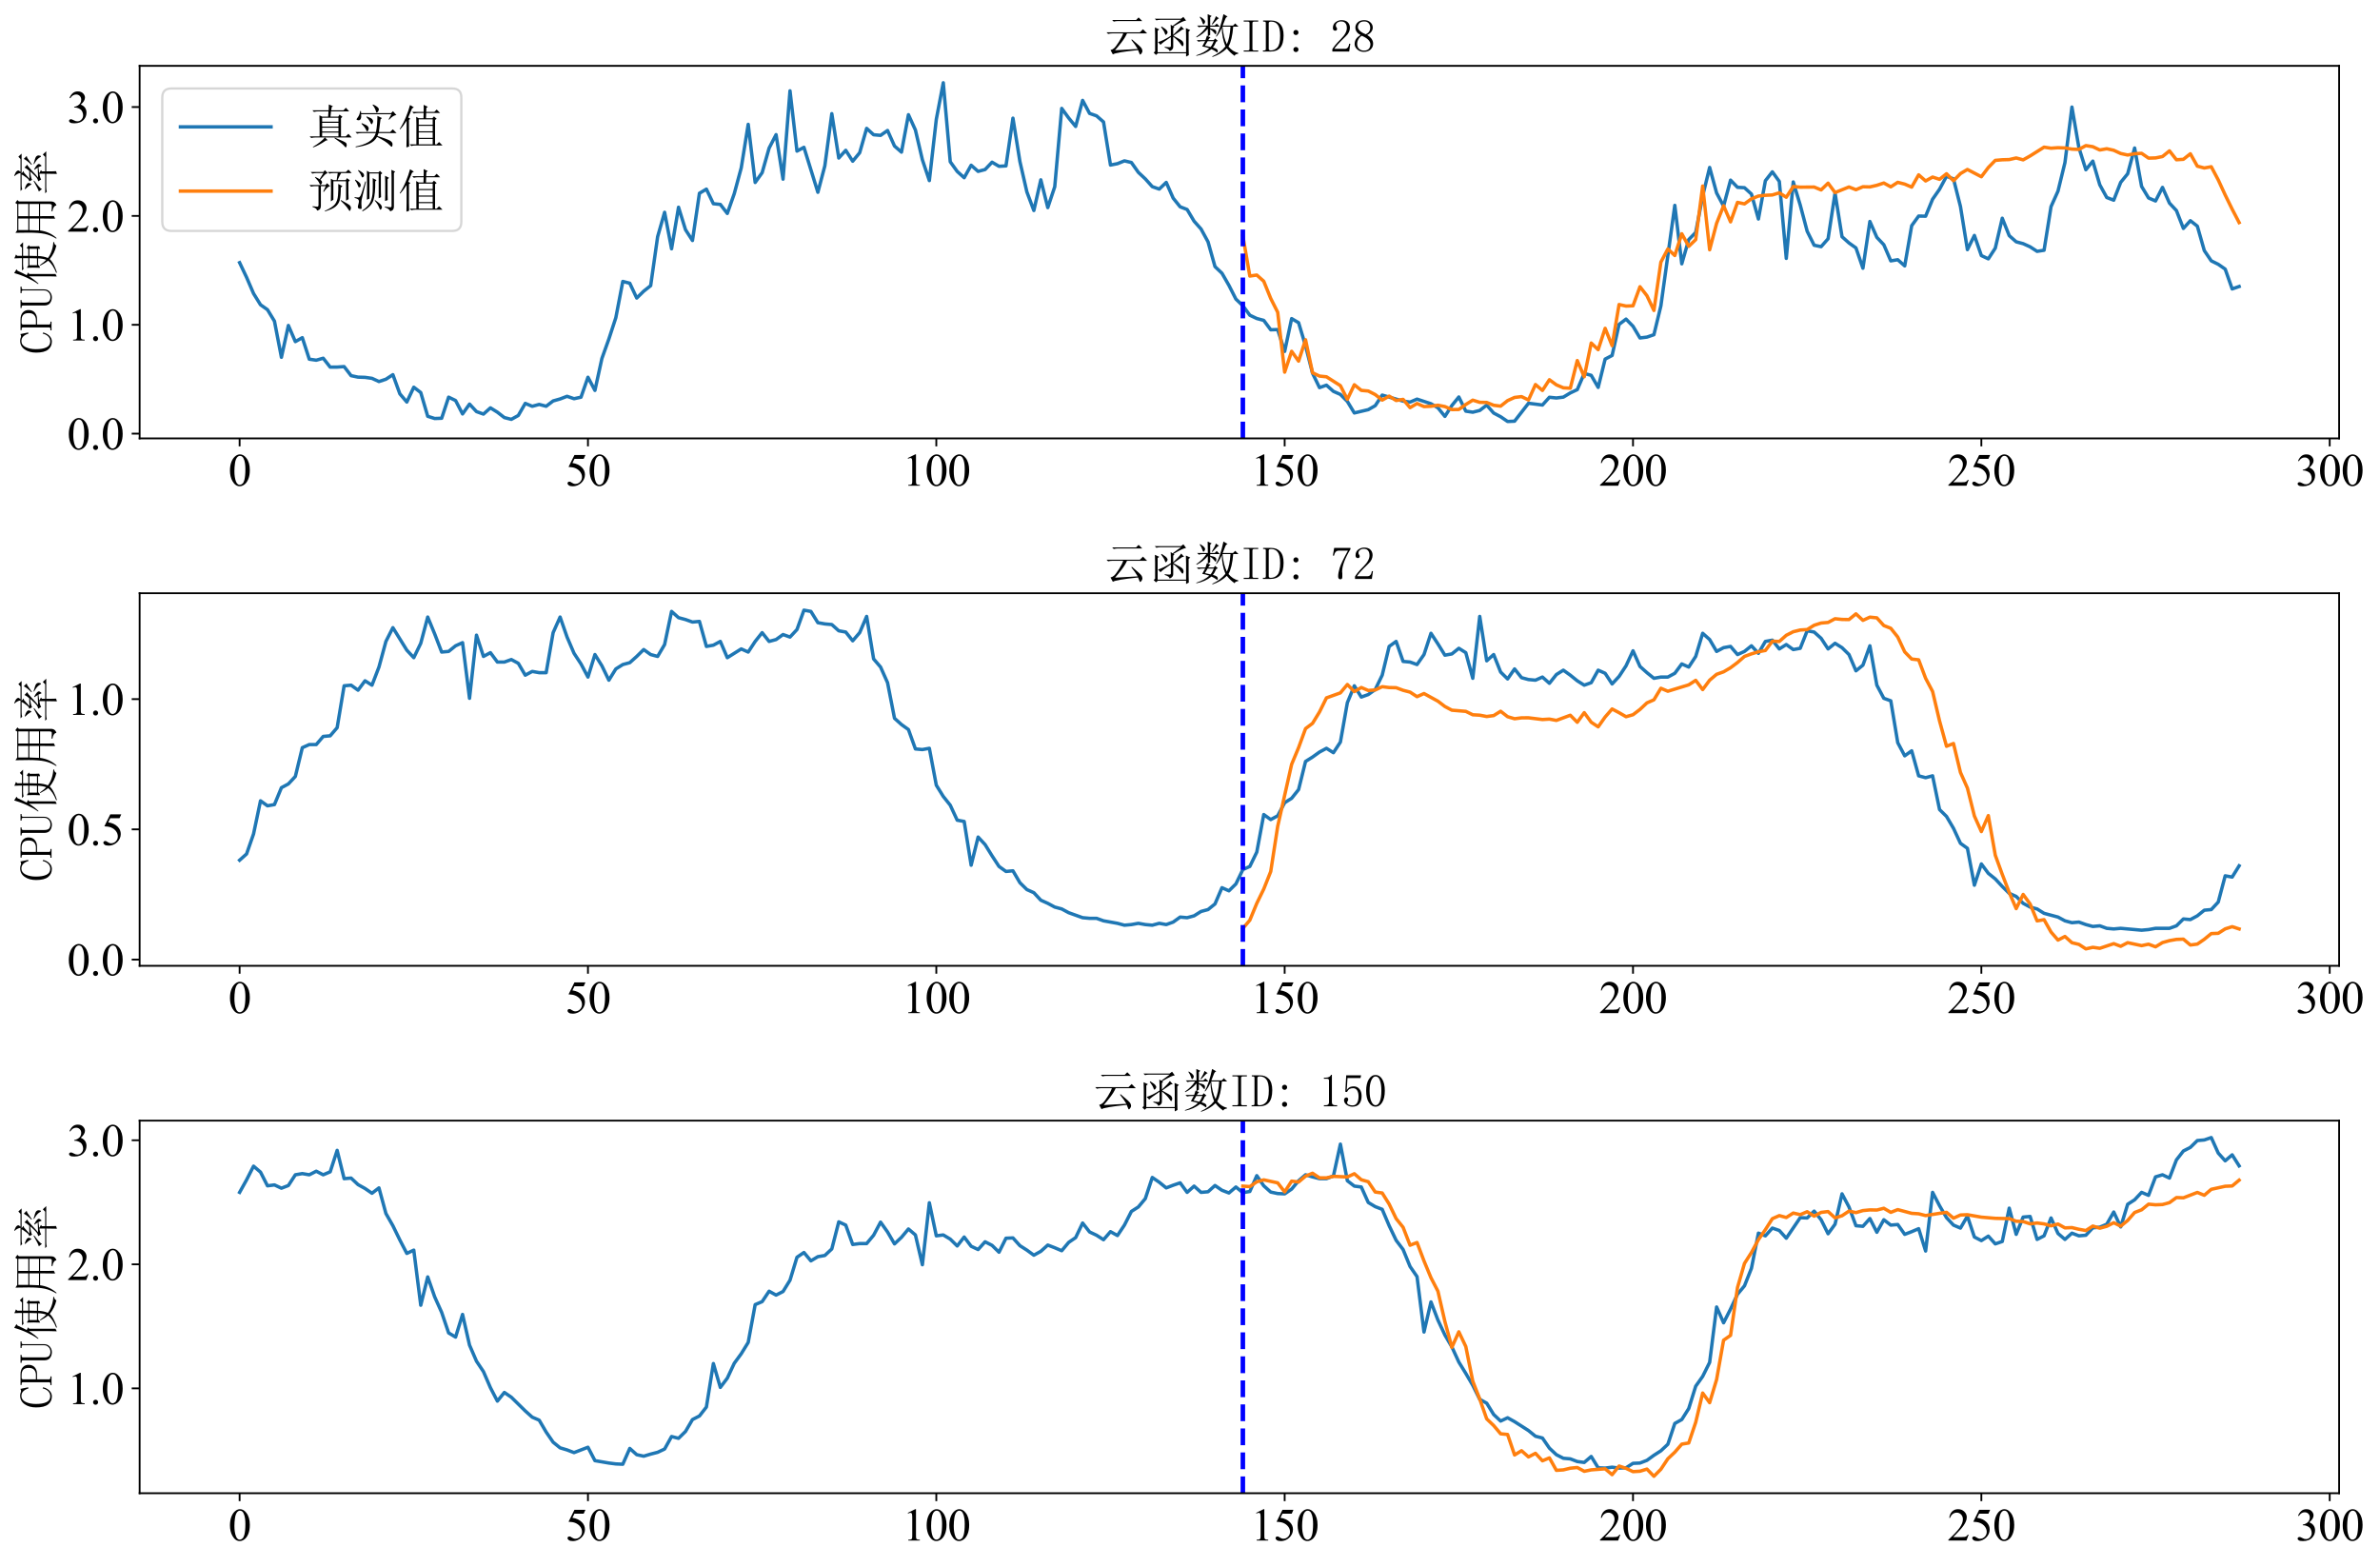 <?xml version="1.0" encoding="utf-8" standalone="no"?>
<!DOCTYPE svg PUBLIC "-//W3C//DTD SVG 1.1//EN"
  "http://www.w3.org/Graphics/SVG/1.1/DTD/svg11.dtd">
<svg xmlns:xlink="http://www.w3.org/1999/xlink" width="1050.558pt" height="691.482pt" viewBox="0 0 1050.558 691.482" xmlns="http://www.w3.org/2000/svg" version="1.1">
 <defs>
  <style type="text/css">*{stroke-linejoin: round; stroke-linecap: butt}</style>
 </defs>
 <g id="figure_1">
  <g id="patch_1">
   <path d="M 0 691.482 
L 1050.558 691.482 
L 1050.558 0 
L 0 0 
z
" style="fill: #ffffff"/>
  </g>
  <g id="axes_1">
   <g id="patch_2">
    <path d="M 61.638 193.517 
L 1032.509 193.517 
L 1032.509 29.059 
L 61.638 29.059 
z
" style="fill: #ffffff"/>
   </g>
   <g id="matplotlib.axis_1">
    <g id="xtick_1">
     <g id="line2d_1">
      <defs>
       <path id="m04a6c5b44c" d="M 0 0 
L 0 3.5 
" style="stroke: #000000; stroke-width: 0.8"/>
      </defs>
      <g>
       <use xlink:href="#m04a6c5b44c" x="105.768" y="193.517" style="stroke: #000000; stroke-width: 0.8"/>
      </g>
     </g>
     <g id="text_1">
      <!-- 0 -->
      <g transform="translate(100.768 214.404) scale(0.2 -0.2)">
       <defs>
        <path id="TimesNewRomanPSMT-30" d="M 231 2094 
Q 231 2819 450 3342 
Q 669 3866 1031 4122 
Q 1313 4325 1613 4325 
Q 2100 4325 2488 3828 
Q 2972 3213 2972 2159 
Q 2972 1422 2759 906 
Q 2547 391 2217 158 
Q 1888 -75 1581 -75 
Q 975 -75 572 641 
Q 231 1244 231 2094 
z
M 844 2016 
Q 844 1141 1059 588 
Q 1238 122 1591 122 
Q 1759 122 1940 273 
Q 2122 425 2216 781 
Q 2359 1319 2359 2297 
Q 2359 3022 2209 3506 
Q 2097 3866 1919 4016 
Q 1791 4119 1609 4119 
Q 1397 4119 1231 3928 
Q 1006 3669 925 3112 
Q 844 2556 844 2016 
z
" transform="scale(0.016)"/>
       </defs>
       <use xlink:href="#TimesNewRomanPSMT-30"/>
      </g>
     </g>
    </g>
    <g id="xtick_2">
     <g id="line2d_2">
      <g>
       <use xlink:href="#m04a6c5b44c" x="259.533" y="193.517" style="stroke: #000000; stroke-width: 0.8"/>
      </g>
     </g>
     <g id="text_2">
      <!-- 50 -->
      <g transform="translate(249.533 214.404) scale(0.2 -0.2)">
       <defs>
        <path id="TimesNewRomanPSMT-35" d="M 2778 4238 
L 2534 3706 
L 1259 3706 
L 981 3138 
Q 1809 3016 2294 2522 
Q 2709 2097 2709 1522 
Q 2709 1188 2573 903 
Q 2438 619 2231 419 
Q 2025 219 1772 97 
Q 1413 -75 1034 -75 
Q 653 -75 479 54 
Q 306 184 306 341 
Q 306 428 378 495 
Q 450 563 559 563 
Q 641 563 702 538 
Q 763 513 909 409 
Q 1144 247 1384 247 
Q 1750 247 2026 523 
Q 2303 800 2303 1197 
Q 2303 1581 2056 1914 
Q 1809 2247 1375 2428 
Q 1034 2569 447 2591 
L 1259 4238 
L 2778 4238 
z
" transform="scale(0.016)"/>
       </defs>
       <use xlink:href="#TimesNewRomanPSMT-35"/>
       <use xlink:href="#TimesNewRomanPSMT-30" x="50"/>
      </g>
     </g>
    </g>
    <g id="xtick_3">
     <g id="line2d_3">
      <g>
       <use xlink:href="#m04a6c5b44c" x="413.298" y="193.517" style="stroke: #000000; stroke-width: 0.8"/>
      </g>
     </g>
     <g id="text_3">
      <!-- 100 -->
      <g transform="translate(398.298 214.404) scale(0.2 -0.2)">
       <defs>
        <path id="TimesNewRomanPSMT-31" d="M 750 3822 
L 1781 4325 
L 1884 4325 
L 1884 747 
Q 1884 391 1914 303 
Q 1944 216 2037 169 
Q 2131 122 2419 116 
L 2419 0 
L 825 0 
L 825 116 
Q 1125 122 1212 167 
Q 1300 213 1334 289 
Q 1369 366 1369 747 
L 1369 3034 
Q 1369 3497 1338 3628 
Q 1316 3728 1258 3775 
Q 1200 3822 1119 3822 
Q 1003 3822 797 3725 
L 750 3822 
z
" transform="scale(0.016)"/>
       </defs>
       <use xlink:href="#TimesNewRomanPSMT-31"/>
       <use xlink:href="#TimesNewRomanPSMT-30" x="50"/>
       <use xlink:href="#TimesNewRomanPSMT-30" x="100"/>
      </g>
     </g>
    </g>
    <g id="xtick_4">
     <g id="line2d_4">
      <g>
       <use xlink:href="#m04a6c5b44c" x="567.063" y="193.517" style="stroke: #000000; stroke-width: 0.8"/>
      </g>
     </g>
     <g id="text_4">
      <!-- 150 -->
      <g transform="translate(552.063 214.404) scale(0.2 -0.2)">
       <use xlink:href="#TimesNewRomanPSMT-31"/>
       <use xlink:href="#TimesNewRomanPSMT-35" x="50"/>
       <use xlink:href="#TimesNewRomanPSMT-30" x="100"/>
      </g>
     </g>
    </g>
    <g id="xtick_5">
     <g id="line2d_5">
      <g>
       <use xlink:href="#m04a6c5b44c" x="720.828" y="193.517" style="stroke: #000000; stroke-width: 0.8"/>
      </g>
     </g>
     <g id="text_5">
      <!-- 200 -->
      <g transform="translate(705.828 214.404) scale(0.2 -0.2)">
       <defs>
        <path id="TimesNewRomanPSMT-32" d="M 2934 816 
L 2638 0 
L 138 0 
L 138 116 
Q 1241 1122 1691 1759 
Q 2141 2397 2141 2925 
Q 2141 3328 1894 3587 
Q 1647 3847 1303 3847 
Q 991 3847 742 3664 
Q 494 3481 375 3128 
L 259 3128 
Q 338 3706 661 4015 
Q 984 4325 1469 4325 
Q 1984 4325 2329 3994 
Q 2675 3663 2675 3213 
Q 2675 2891 2525 2569 
Q 2294 2063 1775 1497 
Q 997 647 803 472 
L 1909 472 
Q 2247 472 2383 497 
Q 2519 522 2628 598 
Q 2738 675 2819 816 
L 2934 816 
z
" transform="scale(0.016)"/>
       </defs>
       <use xlink:href="#TimesNewRomanPSMT-32"/>
       <use xlink:href="#TimesNewRomanPSMT-30" x="50"/>
       <use xlink:href="#TimesNewRomanPSMT-30" x="100"/>
      </g>
     </g>
    </g>
    <g id="xtick_6">
     <g id="line2d_6">
      <g>
       <use xlink:href="#m04a6c5b44c" x="874.593" y="193.517" style="stroke: #000000; stroke-width: 0.8"/>
      </g>
     </g>
     <g id="text_6">
      <!-- 250 -->
      <g transform="translate(859.593 214.404) scale(0.2 -0.2)">
       <use xlink:href="#TimesNewRomanPSMT-32"/>
       <use xlink:href="#TimesNewRomanPSMT-35" x="50"/>
       <use xlink:href="#TimesNewRomanPSMT-30" x="100"/>
      </g>
     </g>
    </g>
    <g id="xtick_7">
     <g id="line2d_7">
      <g>
       <use xlink:href="#m04a6c5b44c" x="1028.358" y="193.517" style="stroke: #000000; stroke-width: 0.8"/>
      </g>
     </g>
     <g id="text_7">
      <!-- 300 -->
      <g transform="translate(1013.358 214.404) scale(0.2 -0.2)">
       <defs>
        <path id="TimesNewRomanPSMT-33" d="M 325 3431 
Q 506 3859 782 4092 
Q 1059 4325 1472 4325 
Q 1981 4325 2253 3994 
Q 2459 3747 2459 3466 
Q 2459 3003 1878 2509 
Q 2269 2356 2469 2072 
Q 2669 1788 2669 1403 
Q 2669 853 2319 450 
Q 1863 -75 997 -75 
Q 569 -75 414 31 
Q 259 138 259 259 
Q 259 350 332 419 
Q 406 488 509 488 
Q 588 488 669 463 
Q 722 447 909 348 
Q 1097 250 1169 231 
Q 1284 197 1416 197 
Q 1734 197 1970 444 
Q 2206 691 2206 1028 
Q 2206 1275 2097 1509 
Q 2016 1684 1919 1775 
Q 1784 1900 1550 2001 
Q 1316 2103 1072 2103 
L 972 2103 
L 972 2197 
Q 1219 2228 1467 2375 
Q 1716 2522 1828 2728 
Q 1941 2934 1941 3181 
Q 1941 3503 1739 3701 
Q 1538 3900 1238 3900 
Q 753 3900 428 3381 
L 325 3431 
z
" transform="scale(0.016)"/>
       </defs>
       <use xlink:href="#TimesNewRomanPSMT-33"/>
       <use xlink:href="#TimesNewRomanPSMT-30" x="50"/>
       <use xlink:href="#TimesNewRomanPSMT-30" x="100"/>
      </g>
     </g>
    </g>
   </g>
   <g id="matplotlib.axis_2">
    <g id="ytick_1">
     <g id="line2d_8">
      <defs>
       <path id="md8b3ab79e6" d="M 0 0 
L -3.5 0 
" style="stroke: #000000; stroke-width: 0.8"/>
      </defs>
      <g>
       <use xlink:href="#md8b3ab79e6" x="61.638" y="191.414" style="stroke: #000000; stroke-width: 0.8"/>
      </g>
     </g>
     <g id="text_8">
      <!-- 0.0 -->
      <g transform="translate(29.637 198.358) scale(0.2 -0.2)">
       <defs>
        <path id="TimesNewRomanPSMT-2e" d="M 800 606 
Q 947 606 1047 504 
Q 1147 403 1147 259 
Q 1147 116 1045 14 
Q 944 -88 800 -88 
Q 656 -88 554 14 
Q 453 116 453 259 
Q 453 406 554 506 
Q 656 606 800 606 
z
" transform="scale(0.016)"/>
       </defs>
       <use xlink:href="#TimesNewRomanPSMT-30"/>
       <use xlink:href="#TimesNewRomanPSMT-2e" x="50"/>
       <use xlink:href="#TimesNewRomanPSMT-30" x="75"/>
      </g>
     </g>
    </g>
    <g id="ytick_2">
     <g id="line2d_9">
      <g>
       <use xlink:href="#md8b3ab79e6" x="61.638" y="143.358" style="stroke: #000000; stroke-width: 0.8"/>
      </g>
     </g>
     <g id="text_9">
      <!-- 1.0 -->
      <g transform="translate(29.637 150.302) scale(0.2 -0.2)">
       <use xlink:href="#TimesNewRomanPSMT-31"/>
       <use xlink:href="#TimesNewRomanPSMT-2e" x="50"/>
       <use xlink:href="#TimesNewRomanPSMT-30" x="75"/>
      </g>
     </g>
    </g>
    <g id="ytick_3">
     <g id="line2d_10">
      <g>
       <use xlink:href="#md8b3ab79e6" x="61.638" y="95.302" style="stroke: #000000; stroke-width: 0.8"/>
      </g>
     </g>
     <g id="text_10">
      <!-- 2.0 -->
      <g transform="translate(29.637 102.246) scale(0.2 -0.2)">
       <use xlink:href="#TimesNewRomanPSMT-32"/>
       <use xlink:href="#TimesNewRomanPSMT-2e" x="50"/>
       <use xlink:href="#TimesNewRomanPSMT-30" x="75"/>
      </g>
     </g>
    </g>
    <g id="ytick_4">
     <g id="line2d_11">
      <g>
       <use xlink:href="#md8b3ab79e6" x="61.638" y="47.246" style="stroke: #000000; stroke-width: 0.8"/>
      </g>
     </g>
     <g id="text_11">
      <!-- 3.0 -->
      <g transform="translate(29.637 54.19) scale(0.2 -0.2)">
       <use xlink:href="#TimesNewRomanPSMT-33"/>
       <use xlink:href="#TimesNewRomanPSMT-2e" x="50"/>
       <use xlink:href="#TimesNewRomanPSMT-30" x="75"/>
      </g>
     </g>
    </g>
    <g id="text_12">
     <!-- CPU使用率 -->
     <g transform="translate(23.059 156.288) rotate(-90) scale(0.2 -0.2)">
      <defs>
       <path id="SimSun-43" d="M 1725 50 
Q 1025 50 612 575 
Q 200 1100 200 2225 
Q 200 3175 637 3800 
Q 1075 4425 1825 4425 
Q 2000 4425 2175 4375 
Q 2350 4300 2475 4300 
Q 2575 4300 2637 4325 
Q 2700 4350 2750 4425 
L 2975 3325 
L 2825 3275 
Q 2675 3750 2425 4000 
Q 2175 4250 1775 4250 
Q 1250 4250 962 3675 
Q 675 3100 675 2250 
Q 675 1325 925 800 
Q 1175 275 1750 275 
Q 2150 275 2437 562 
Q 2725 850 2825 1325 
L 2975 1250 
Q 2850 725 2512 387 
Q 2175 50 1725 50 
z
" transform="scale(0.016)"/>
       <path id="SimSun-50" d="M 950 2100 
L 950 450 
Q 950 350 1012 300 
Q 1075 250 1175 250 
L 1350 250 
L 1350 100 
L 150 100 
L 150 250 
L 325 250 
Q 450 250 500 300 
Q 550 350 550 450 
L 550 4025 
Q 550 4125 500 4175 
Q 450 4225 325 4225 
L 175 4225 
L 175 4375 
L 1650 4375 
Q 2275 4375 2612 4062 
Q 2950 3750 2950 3275 
Q 2950 2700 2587 2400 
Q 2225 2100 1725 2100 
L 950 2100 
z
M 1575 2250 
Q 1950 2250 2237 2475 
Q 2525 2700 2525 3250 
Q 2525 3750 2287 3987 
Q 2050 4225 1525 4225 
L 1175 4225 
Q 1075 4225 1012 4175 
Q 950 4125 950 4025 
L 950 2250 
L 1575 2250 
z
" transform="scale(0.016)"/>
       <path id="SimSun-55" d="M 1625 250 
Q 2000 250 2262 500 
Q 2525 750 2525 1125 
L 2525 4025 
Q 2525 4125 2475 4175 
Q 2425 4225 2300 4225 
L 2150 4225 
L 2150 4375 
L 3050 4375 
L 3050 4225 
L 2900 4225 
Q 2800 4225 2737 4175 
Q 2675 4125 2675 4025 
L 2675 1125 
Q 2675 625 2337 337 
Q 2000 50 1575 50 
Q 1125 50 787 300 
Q 450 550 450 1100 
L 450 4025 
Q 450 4125 400 4175 
Q 350 4225 225 4225 
L 100 4225 
L 100 4375 
L 1200 4375 
L 1200 4225 
L 1075 4225 
Q 975 4225 912 4175 
Q 850 4125 850 4025 
L 850 1100 
Q 850 600 1062 425 
Q 1275 250 1625 250 
z
" transform="scale(0.016)"/>
       <path id="SimSun-4f7f" d="M 2875 3150 
L 2875 2100 
L 3825 2100 
Q 3850 2825 3850 3150 
L 2875 3150 
z
M 4175 3150 
Q 4175 2800 4150 2100 
L 5150 2100 
L 5150 3150 
L 4175 3150 
z
M 5475 3100 
L 5475 2425 
Q 5475 2100 5500 1800 
L 5150 1675 
L 5150 1950 
L 4150 1950 
Q 4125 1175 3875 600 
Q 4275 275 4875 75 
Q 5475 -125 6075 -150 
L 6075 -250 
Q 5700 -300 5600 -575 
Q 4525 -325 3725 350 
Q 3425 25 2925 -225 
Q 2425 -475 1875 -650 
L 1825 -550 
Q 2400 -325 2850 -25 
Q 3300 275 3500 575 
Q 3200 925 2825 1650 
L 2900 1700 
Q 3325 1100 3625 825 
Q 3800 1300 3825 1950 
L 2875 1950 
L 2875 1825 
L 2525 1675 
Q 2550 2075 2550 2562 
Q 2550 3050 2525 3500 
L 2875 3300 
L 3850 3300 
L 3850 4025 
L 2975 4025 
Q 2650 4025 2375 3950 
L 2150 4175 
L 3850 4175 
L 3850 4525 
Q 3850 4775 3825 5225 
L 4350 5000 
L 4175 4825 
L 4175 4175 
L 5300 4175 
L 5600 4475 
L 6050 4025 
L 4175 4025 
L 4175 3300 
L 5100 3300 
L 5275 3525 
L 5650 3225 
L 5475 3100 
z
M 1675 3175 
L 1675 -450 
L 1325 -625 
Q 1350 -75 1350 350 
L 1350 3200 
Q 900 2475 350 1900 
L 275 1950 
Q 700 2525 1112 3400 
Q 1525 4275 1800 5250 
L 2325 4925 
L 2125 4800 
Q 1725 3925 1500 3525 
L 1875 3325 
L 1675 3175 
z
" transform="scale(0.016)"/>
       <path id="SimSun-7528" d="M 3400 3150 
L 3400 1825 
L 5075 1825 
L 5075 3150 
L 3400 3150 
z
M 4075 100 
Q 4725 50 4900 62 
Q 5075 75 5075 400 
L 5075 1675 
L 3400 1675 
Q 3400 75 3425 -225 
L 3050 -400 
Q 3075 1025 3075 1675 
L 1425 1675 
Q 1250 350 375 -600 
L 300 -550 
Q 775 225 950 1025 
Q 1125 1825 1125 3225 
Q 1125 4625 1100 5075 
L 1475 4825 
L 5050 4825 
L 5225 5100 
L 5625 4800 
L 5425 4600 
L 5425 225 
Q 5450 -400 4875 -575 
Q 4825 -150 4075 -25 
L 4075 100 
z
M 1475 4675 
L 1475 3300 
L 3075 3300 
L 3075 4675 
L 1475 4675 
z
M 3400 4675 
L 3400 3300 
L 5075 3300 
L 5075 4675 
L 3400 4675 
z
M 1475 3150 
Q 1450 2100 1425 1825 
L 3075 1825 
L 3075 3150 
L 1475 3150 
z
" transform="scale(0.016)"/>
       <path id="SimSun-7387" d="M 875 3725 
L 925 3800 
Q 1375 3650 1550 3525 
Q 1725 3400 1725 3250 
Q 1725 3175 1662 3025 
Q 1600 2875 1550 2875 
Q 1500 2875 1425 3050 
Q 1275 3325 875 3725 
z
M 550 1850 
Q 875 1925 2000 2575 
L 2050 2500 
Q 1675 2225 1337 1937 
Q 1000 1650 875 1425 
L 550 1850 
z
M 5200 3450 
Q 4800 3150 4275 2800 
L 4225 2875 
Q 4775 3400 5050 3925 
L 5450 3525 
L 5200 3450 
z
M 4325 2500 
L 4350 2575 
Q 5225 2350 5375 2212 
Q 5525 2075 5525 1900 
Q 5525 1775 5487 1662 
Q 5450 1550 5400 1550 
Q 5325 1550 5200 1800 
Q 4975 2150 4325 2500 
z
M 3150 3900 
Q 2500 3300 2300 3150 
Q 2800 3150 3400 3175 
Q 3700 3500 3850 3825 
L 4250 3450 
Q 4050 3400 3450 2825 
Q 2850 2250 2475 1950 
Q 3150 1975 3850 2000 
Q 3750 2175 3550 2450 
L 3600 2500 
Q 4050 2250 4200 2100 
Q 4350 1950 4350 1850 
Q 4350 1775 4250 1625 
Q 4150 1475 4100 1475 
Q 4075 1475 4050 1550 
Q 4000 1700 3900 1900 
Q 3650 1875 3075 1800 
L 3500 1550 
L 3325 1425 
L 3325 975 
L 5325 975 
L 5650 1300 
L 6100 825 
L 3325 825 
Q 3325 -275 3350 -525 
L 2975 -650 
Q 3000 0 3000 825 
L 1125 825 
Q 800 825 525 750 
L 300 975 
L 3000 975 
L 3000 1775 
Q 2450 1700 2200 1525 
L 1950 1950 
Q 2275 1950 2675 2350 
Q 3075 2750 3325 3050 
Q 2400 2950 2150 2775 
L 1950 3175 
Q 2150 3150 2475 3575 
Q 2800 4000 2900 4225 
L 1450 4225 
Q 1125 4225 850 4150 
L 625 4375 
L 3100 4375 
Q 3050 4800 2675 5200 
L 2725 5250 
Q 3225 5050 3337 4912 
Q 3450 4775 3450 4700 
Q 3450 4550 3250 4375 
L 5025 4375 
L 5350 4675 
L 5775 4225 
L 3050 4225 
L 3375 3950 
L 3150 3900 
z
" transform="scale(0.016)"/>
      </defs>
      <use xlink:href="#SimSun-43"/>
      <use xlink:href="#SimSun-50" x="50"/>
      <use xlink:href="#SimSun-55" x="100"/>
      <use xlink:href="#SimSun-4f7f" x="150"/>
      <use xlink:href="#SimSun-7528" x="250"/>
      <use xlink:href="#SimSun-7387" x="350"/>
     </g>
    </g>
   </g>
   <g id="line2d_12">
    <path d="M 105.768 115.947 
L 108.843 122.425 
L 111.919 129.566 
L 114.994 134.526 
L 118.069 136.698 
L 121.145 141.763 
L 124.22 157.708 
L 127.295 143.666 
L 130.37 150.788 
L 133.446 149.053 
L 136.521 158.544 
L 139.596 158.996 
L 142.672 158.121 
L 145.747 162.052 
L 148.822 162.033 
L 151.898 161.821 
L 154.973 165.82 
L 158.048 166.473 
L 161.123 166.569 
L 164.199 167.002 
L 167.274 168.415 
L 170.349 167.396 
L 173.425 165.387 
L 176.5 173.835 
L 179.575 177.464 
L 182.65 170.923 
L 185.726 173.268 
L 188.801 183.754 
L 191.876 184.73 
L 194.952 184.619 
L 198.027 175.306 
L 201.102 176.796 
L 204.178 182.711 
L 207.253 178.372 
L 210.328 181.683 
L 213.403 182.783 
L 216.479 180.035 
L 219.554 181.942 
L 222.629 184.326 
L 225.705 185.1 
L 228.78 183.398 
L 231.855 178.059 
L 234.931 179.343 
L 238.006 178.516 
L 241.081 179.323 
L 244.156 176.978 
L 247.232 176.104 
L 250.307 174.931 
L 253.382 175.988 
L 256.458 175.325 
L 259.533 166.521 
L 262.608 172.317 
L 265.684 158.241 
L 268.759 149.649 
L 271.834 140.235 
L 274.909 124.232 
L 277.985 125.02 
L 281.06 131.556 
L 284.135 128.538 
L 287.211 126.097 
L 290.286 104.486 
L 293.361 93.707 
L 296.437 109.815 
L 299.512 91.477 
L 302.587 101.391 
L 305.662 106.163 
L 308.738 85.311 
L 311.813 83.49 
L 314.888 89.92 
L 317.964 90.237 
L 321.039 94.216 
L 324.114 85.48 
L 327.19 74.095 
L 330.265 54.887 
L 333.34 80.544 
L 336.415 76.224 
L 339.491 65.383 
L 342.566 59.433 
L 345.641 79.079 
L 348.717 40.096 
L 351.792 66.699 
L 354.867 65.032 
L 361.018 84.874 
L 364.093 73.201 
L 367.168 50.173 
L 370.244 69.756 
L 373.319 66.349 
L 376.394 71.154 
L 379.47 67.42 
L 382.545 56.67 
L 385.62 59.481 
L 388.695 59.751 
L 391.771 57.598 
L 394.846 64.46 
L 397.921 67.151 
L 400.997 50.634 
L 404.072 57.381 
L 407.147 70.52 
L 410.223 79.713 
L 413.298 52.662 
L 416.373 36.535 
L 419.448 71.404 
L 422.524 75.676 
L 425.599 78.444 
L 428.674 72.937 
L 431.75 75.647 
L 434.825 74.84 
L 437.9 71.601 
L 440.976 73.408 
L 444.051 73.225 
L 447.126 52.162 
L 450.201 71.313 
L 453.277 84.73 
L 456.352 92.919 
L 459.427 79.381 
L 462.503 91.631 
L 465.578 82.423 
L 468.653 47.852 
L 471.729 52.081 
L 474.804 55.815 
L 477.879 44.31 
L 480.954 50.062 
L 484.03 51.139 
L 487.105 53.83 
L 490.18 72.851 
L 493.256 72.245 
L 496.331 71.005 
L 499.406 71.726 
L 502.482 76.08 
L 505.557 78.963 
L 508.632 82.394 
L 511.707 83.461 
L 514.783 80.52 
L 517.858 87.469 
L 520.933 91.29 
L 524.009 92.467 
L 527.084 97.633 
L 530.159 101.093 
L 533.235 106.744 
L 536.31 117.677 
L 539.385 120.599 
L 542.46 125.962 
L 545.536 132.012 
L 548.611 134.944 
L 551.686 139.139 
L 554.762 140.595 
L 557.837 141.417 
L 560.912 145.569 
L 563.987 145.482 
L 567.063 155.113 
L 570.138 140.638 
L 573.213 142.44 
L 576.289 152.671 
L 579.364 164.734 
L 582.439 171.096 
L 585.515 170.02 
L 588.59 172.749 
L 591.665 174.104 
L 594.74 177.199 
L 597.816 182.279 
L 603.966 180.827 
L 607.042 179.069 
L 610.117 174.402 
L 619.343 177.055 
L 622.418 177.488 
L 625.493 176.176 
L 631.644 178.208 
L 634.719 180.011 
L 637.795 183.793 
L 640.87 178.997 
L 643.945 175.229 
L 647.021 181.481 
L 650.096 181.947 
L 653.171 181.178 
L 656.246 178.833 
L 659.322 182.322 
L 662.397 183.946 
L 665.472 186.042 
L 668.548 185.912 
L 674.698 177.997 
L 680.849 178.785 
L 683.924 175.354 
L 686.999 175.671 
L 690.075 175.296 
L 693.15 173.441 
L 696.225 171.99 
L 699.301 164.854 
L 702.376 165.675 
L 705.451 171 
L 708.527 158.51 
L 711.602 156.9 
L 714.677 143.19 
L 717.752 140.859 
L 720.828 144.012 
L 723.903 149.183 
L 726.978 148.798 
L 730.054 147.741 
L 733.129 135.025 
L 739.279 90.655 
L 742.355 116.447 
L 745.43 105.754 
L 748.505 102.607 
L 751.581 86.503 
L 754.656 73.917 
L 757.731 85.191 
L 760.807 90.977 
L 763.882 79.511 
L 766.957 82.683 
L 770.032 82.856 
L 773.108 85.662 
L 776.183 96.672 
L 779.258 79.775 
L 782.334 75.849 
L 785.409 80.088 
L 788.484 114.054 
L 791.56 80.318 
L 794.635 90.497 
L 797.71 102.083 
L 800.785 108.253 
L 803.861 108.878 
L 806.936 105.394 
L 810.011 85.22 
L 813.087 104.486 
L 816.162 107.244 
L 819.237 109.431 
L 822.313 118.393 
L 825.388 97.763 
L 828.463 104.769 
L 831.538 108.037 
L 834.614 115.149 
L 837.689 114.645 
L 840.764 117.36 
L 843.84 99.618 
L 846.915 95.37 
L 849.99 95.427 
L 853.066 87.931 
L 856.141 83.519 
L 859.216 77.81 
L 862.291 78.963 
L 865.367 91.16 
L 868.442 110.195 
L 871.517 103.924 
L 874.593 112.814 
L 877.668 114.26 
L 880.743 109.527 
L 883.819 96.326 
L 886.894 104 
L 889.969 106.74 
L 893.044 107.557 
L 896.12 108.95 
L 899.195 110.945 
L 902.27 110.464 
L 905.346 91.213 
L 908.421 84.355 
L 911.496 71.74 
L 914.571 47.27 
L 917.647 65.166 
L 920.722 74.927 
L 923.797 71.121 
L 926.873 81.587 
L 929.948 87.181 
L 933.023 88.363 
L 936.099 80.491 
L 939.174 76.709 
L 942.249 65.335 
L 945.324 82.279 
L 948.4 87.383 
L 951.475 88.709 
L 954.55 82.721 
L 957.626 89.651 
L 960.701 92.948 
L 963.776 100.829 
L 966.852 97.417 
L 969.927 99.82 
L 973.002 110.603 
L 976.077 115.14 
L 979.153 116.658 
L 982.228 118.792 
L 985.303 127.538 
L 988.379 126.462 
L 988.379 126.462 
" clip-path="url(#pc712b9931e)" style="fill: none; stroke: #1f77b4; stroke-width: 1.5; stroke-linecap: square"/>
   </g>
   <g id="line2d_13">
    <path d="M 548.611 104.116 
L 551.686 121.851 
L 554.762 121.408 
L 557.837 124.155 
L 560.912 131.741 
L 563.987 137.831 
L 567.063 164.27 
L 570.138 155.075 
L 573.213 159.399 
L 576.289 149.976 
L 579.364 164.541 
L 582.439 166.005 
L 585.515 166.317 
L 591.665 170.22 
L 594.74 176.265 
L 597.816 169.836 
L 600.891 172.318 
L 603.966 172.597 
L 607.042 174.166 
L 610.117 176.607 
L 613.192 174.866 
L 616.268 176.784 
L 619.343 176.294 
L 622.418 179.938 
L 625.493 178.119 
L 628.569 179.469 
L 631.644 179.337 
L 634.719 178.873 
L 637.795 179.469 
L 640.87 180.791 
L 643.945 180.741 
L 647.021 178.543 
L 650.096 176.631 
L 653.171 177.586 
L 656.246 177.646 
L 659.322 178.889 
L 662.397 179.273 
L 665.472 176.828 
L 668.548 175.439 
L 671.623 175.068 
L 674.698 176.561 
L 677.774 169.744 
L 680.849 172.342 
L 683.924 167.615 
L 686.999 169.875 
L 690.075 171.189 
L 693.15 171.355 
L 696.225 159.155 
L 699.301 166.303 
L 702.376 151.419 
L 705.451 154.344 
L 708.527 144.926 
L 711.602 152.583 
L 714.677 134.427 
L 717.752 135.097 
L 720.828 134.984 
L 723.903 126.569 
L 726.978 130.535 
L 730.054 137.038 
L 733.129 115.728 
L 736.204 109.897 
L 739.279 112.791 
L 742.355 103.184 
L 745.43 108.73 
L 748.505 105.761 
L 751.581 82.128 
L 754.656 110.248 
L 757.731 98.571 
L 760.807 90.819 
L 763.882 97.933 
L 766.957 89.332 
L 770.032 89.999 
L 773.108 87.769 
L 776.183 86.534 
L 779.258 86.203 
L 782.334 86.055 
L 785.409 85.111 
L 788.484 87.063 
L 791.56 82.332 
L 794.635 82.618 
L 800.785 82.563 
L 803.861 83.833 
L 806.936 80.847 
L 810.011 85 
L 816.162 82.532 
L 819.237 83.732 
L 822.313 82.431 
L 825.388 82.508 
L 828.463 81.798 
L 831.538 80.783 
L 834.614 82.469 
L 837.689 80.481 
L 840.764 81.27 
L 843.84 82.594 
L 846.915 77.18 
L 849.99 79.872 
L 853.066 78.156 
L 856.141 79.157 
L 859.216 76.693 
L 862.291 79.771 
L 865.367 76.623 
L 868.442 74.806 
L 874.593 78.017 
L 877.668 73.942 
L 880.743 70.788 
L 883.819 70.525 
L 886.894 70.434 
L 889.969 69.729 
L 893.044 70.559 
L 896.12 68.831 
L 902.27 64.96 
L 905.346 65.416 
L 908.421 65.197 
L 911.496 65.309 
L 914.571 65.826 
L 917.647 65.952 
L 920.722 64.264 
L 923.797 64.752 
L 926.873 66.211 
L 929.948 65.658 
L 933.023 66.333 
L 936.099 67.757 
L 939.174 68.427 
L 942.249 67.86 
L 945.324 67.679 
L 948.4 69.8 
L 951.475 69.71 
L 954.55 69.098 
L 957.626 66.593 
L 960.701 70.517 
L 963.776 70.317 
L 966.852 67.877 
L 969.927 73.348 
L 973.002 74.153 
L 976.077 73.602 
L 979.153 79.405 
L 982.228 86.069 
L 985.303 92.338 
L 988.379 98.247 
L 988.379 98.247 
" clip-path="url(#pc712b9931e)" style="fill: none; stroke: #ff7f0e; stroke-width: 1.5; stroke-linecap: square"/>
   </g>
   <g id="line2d_14">
    <path d="M 548.611 193.517 
L 548.611 29.059 
" clip-path="url(#pc712b9931e)" style="fill: none; stroke-dasharray: 7.4,3.2; stroke-dashoffset: 0; stroke: #0000ff; stroke-width: 2"/>
   </g>
   <g id="patch_3">
    <path d="M 61.638 193.517 
L 61.638 29.059 
" style="fill: none; stroke: #000000; stroke-width: 0.8; stroke-linejoin: miter; stroke-linecap: square"/>
   </g>
   <g id="patch_4">
    <path d="M 1032.509 193.517 
L 1032.509 29.059 
" style="fill: none; stroke: #000000; stroke-width: 0.8; stroke-linejoin: miter; stroke-linecap: square"/>
   </g>
   <g id="patch_5">
    <path d="M 61.638 193.517 
L 1032.509 193.517 
" style="fill: none; stroke: #000000; stroke-width: 0.8; stroke-linejoin: miter; stroke-linecap: square"/>
   </g>
   <g id="patch_6">
    <path d="M 61.638 29.059 
L 1032.509 29.059 
" style="fill: none; stroke: #000000; stroke-width: 0.8; stroke-linejoin: miter; stroke-linecap: square"/>
   </g>
   <g id="text_13">
    <!-- 云函数ID: 28 -->
    <g transform="translate(487.073 23.059) scale(0.2 -0.2)">
     <defs>
      <path id="SimSun-4e91" d="M 1200 4450 
L 4500 4450 
L 4850 4800 
L 5350 4300 
L 1975 4300 
Q 1700 4300 1425 4225 
L 1200 4450 
z
M 1600 275 
Q 2300 300 4725 450 
Q 4425 975 3850 1700 
L 3925 1775 
Q 5200 725 5287 500 
Q 5375 275 5375 175 
Q 5375 0 5250 -162 
Q 5125 -325 5075 -325 
Q 5025 -325 4975 -200 
Q 4875 50 4775 300 
Q 1650 -25 1300 -300 
L 975 300 
Q 1225 350 1462 550 
Q 1700 750 2150 1462 
Q 2600 2175 2725 2600 
L 1250 2600 
Q 925 2600 650 2525 
L 425 2750 
L 5025 2750 
L 5450 3175 
L 6025 2600 
L 3250 2600 
Q 3000 2025 2500 1375 
Q 2000 725 1600 275 
z
" transform="scale(0.016)"/>
      <path id="SimSun-51fd" d="M 3050 2275 
L 3050 3000 
Q 3050 3450 3025 3800 
L 3275 3625 
L 4450 4475 
L 1650 4475 
Q 1325 4475 1050 4400 
L 825 4625 
L 4450 4625 
L 4775 4875 
L 5150 4375 
Q 4875 4325 4550 4175 
Q 4225 4025 3400 3550 
L 3550 3450 
L 3375 3325 
L 3375 2400 
Q 4250 3225 4475 3600 
L 4875 3150 
L 4625 3125 
Q 3625 2425 3400 2275 
Q 4575 1675 4687 1487 
Q 4800 1300 4800 1150 
Q 4800 1025 4750 925 
Q 4700 825 4675 825 
Q 4575 825 4375 1150 
Q 4075 1600 3375 2150 
L 3375 725 
Q 3375 350 2875 150 
Q 2850 450 2200 650 
L 2200 750 
Q 2800 675 2925 700 
Q 3050 725 3050 850 
L 3050 2100 
Q 1850 1300 1625 1025 
L 1275 1400 
Q 1575 1475 2087 1725 
Q 2600 1975 3050 2275 
z
M 1700 3475 
L 1775 3550 
Q 2350 3200 2475 3025 
Q 2600 2850 2600 2775 
Q 2600 2650 2500 2525 
Q 2400 2400 2350 2400 
Q 2275 2400 2225 2575 
Q 2150 2875 1700 3475 
z
M 5150 0 
L 5150 2175 
Q 5150 2725 5125 3325 
L 5725 3050 
L 5500 2850 
L 5500 525 
Q 5500 100 5525 -400 
L 5150 -600 
L 5150 -150 
L 1250 -150 
L 1000 -375 
L 675 -50 
L 875 125 
L 875 2375 
Q 875 2800 850 3425 
L 1450 3150 
L 1225 2975 
L 1225 0 
L 5150 0 
z
" transform="scale(0.016)"/>
      <path id="SimSun-6570" d="M 1875 1525 
Q 1675 1200 1500 900 
Q 1825 825 2275 725 
Q 2500 975 2725 1525 
L 1875 1525 
z
M 850 4900 
Q 1325 4600 1425 4450 
Q 1525 4300 1525 4225 
Q 1525 4100 1437 3975 
Q 1350 3850 1300 3850 
Q 1225 3850 1150 4100 
Q 1050 4450 775 4850 
L 850 4900 
z
M 3000 4975 
L 3450 4675 
Q 3250 4625 3100 4425 
Q 2925 4225 2525 3825 
L 2450 3875 
Q 2925 4625 3000 4975 
z
M 1875 5250 
L 2425 5000 
L 2225 4825 
L 2225 3675 
L 2850 3675 
L 3125 3950 
L 3550 3525 
L 2225 3525 
L 2225 3300 
Q 2800 3175 2937 3062 
Q 3075 2950 3075 2775 
Q 3075 2700 3050 2587 
Q 3025 2475 2975 2475 
Q 2925 2475 2800 2650 
Q 2600 2925 2225 3175 
L 2225 2400 
L 1925 2200 
L 2275 2050 
Q 2150 2000 1950 1675 
L 2725 1675 
L 2900 1900 
L 3275 1575 
L 3050 1450 
Q 2800 875 2600 650 
Q 3000 550 3137 437 
Q 3275 325 3275 150 
Q 3275 -25 3200 -25 
Q 3125 -25 3025 75 
Q 2750 275 2400 425 
Q 1525 -275 325 -500 
L 300 -425 
Q 1450 -50 2100 550 
Q 1600 725 1125 800 
Q 1225 950 1525 1525 
L 1200 1525 
Q 875 1525 600 1450 
L 375 1675 
L 1575 1675 
Q 1675 1925 1775 2275 
L 1900 2225 
L 1900 3250 
Q 1225 2475 350 2050 
L 300 2125 
Q 1225 2775 1700 3525 
L 1250 3525 
Q 925 3525 650 3450 
L 425 3675 
L 1900 3675 
Q 1900 4575 1875 5250 
z
M 3925 3525 
Q 4050 2075 4525 1100 
Q 4925 1950 5025 3525 
L 3925 3525 
z
M 4050 5250 
L 4625 4925 
Q 4425 4850 4325 4625 
Q 4225 4400 3950 3675 
L 5375 3675 
L 5675 3975 
L 6125 3525 
L 5400 3525 
Q 5250 1675 4750 775 
Q 5325 75 6100 -100 
L 6100 -200 
Q 5625 -275 5600 -500 
Q 4950 -50 4525 525 
Q 3700 -275 2550 -650 
L 2500 -575 
Q 3650 -50 4325 800 
Q 3850 1975 3825 3375 
Q 3575 2725 3100 2150 
L 3025 2200 
Q 3625 3200 4050 5250 
z
" transform="scale(0.016)"/>
      <path id="SimSun-49" d="M 600 4225 
L 600 4375 
L 2600 4375 
L 2600 4225 
L 2025 4225 
Q 1925 4225 1862 4175 
Q 1800 4125 1800 4025 
L 1800 450 
Q 1800 350 1862 300 
Q 1925 250 2025 250 
L 2600 250 
L 2600 100 
L 600 100 
L 600 250 
L 1175 250 
Q 1300 250 1350 300 
Q 1400 350 1400 450 
L 1400 4025 
Q 1400 4125 1350 4175 
Q 1300 4225 1175 4225 
L 600 4225 
z
" transform="scale(0.016)"/>
      <path id="SimSun-44" d="M 2500 2275 
Q 2500 3350 2175 3787 
Q 1850 4225 1275 4225 
Q 1100 4225 1012 4175 
Q 925 4125 925 4025 
L 925 450 
Q 925 350 1000 300 
Q 1075 250 1200 250 
Q 1750 250 2125 662 
Q 2500 1075 2500 2275 
z
M 525 4025 
Q 525 4125 475 4175 
Q 425 4225 300 4225 
L 150 4225 
L 150 4375 
L 1275 4375 
Q 2050 4375 2512 3875 
Q 2975 3375 2975 2325 
Q 2975 1175 2525 637 
Q 2075 100 1200 100 
L 125 100 
L 125 250 
L 300 250 
Q 425 250 475 300 
Q 525 350 525 450 
L 525 4025 
z
" transform="scale(0.016)"/>
      <path id="SimSun-3a" d="M 1900 2725 
Q 1900 2575 1800 2475 
Q 1700 2375 1550 2375 
Q 1400 2375 1300 2475 
Q 1200 2575 1200 2725 
Q 1200 2875 1300 2975 
Q 1400 3075 1550 3075 
Q 1700 3075 1800 2975 
Q 1900 2875 1900 2725 
z
M 1900 375 
Q 1900 225 1800 125 
Q 1700 25 1550 25 
Q 1400 25 1300 125 
Q 1200 225 1200 375 
Q 1200 525 1300 625 
Q 1400 725 1550 725 
Q 1700 725 1800 625 
Q 1900 525 1900 375 
z
" transform="scale(0.016)"/>
      <path id="SimSun-20" d="M 0 0 
Q 0 0 0 0 
z
" transform="scale(0.016)"/>
      <path id="SimSun-32" d="M 2325 3325 
Q 2325 3775 2125 4012 
Q 1925 4250 1525 4250 
Q 1225 4250 1012 4087 
Q 800 3925 800 3675 
Q 800 3525 900 3425 
Q 975 3325 975 3225 
Q 975 3100 912 3037 
Q 850 2975 725 2975 
Q 575 2975 487 3062 
Q 400 3150 400 3350 
Q 400 3875 775 4150 
Q 1150 4425 1575 4425 
Q 2175 4425 2462 4125 
Q 2750 3825 2750 3375 
Q 2750 3075 2612 2775 
Q 2475 2475 2175 2200 
Q 1450 1500 1062 1062 
Q 675 625 600 475 
L 2075 475 
Q 2300 475 2450 650 
Q 2600 825 2650 1175 
L 2800 1175 
L 2650 100 
L 325 100 
L 325 425 
Q 450 650 737 1000 
Q 1025 1350 1500 1825 
Q 1925 2250 2125 2625 
Q 2325 3000 2325 3325 
z
" transform="scale(0.016)"/>
      <path id="SimSun-38" d="M 625 1125 
Q 625 725 887 475 
Q 1150 225 1550 225 
Q 2025 225 2237 475 
Q 2450 725 2450 1100 
Q 2450 1425 2150 1725 
Q 1850 2025 1250 2275 
Q 950 2075 787 1775 
Q 625 1475 625 1125 
z
M 2825 1175 
Q 2825 700 2475 375 
Q 2125 50 1550 50 
Q 1025 50 650 375 
Q 275 700 275 1125 
Q 275 1550 487 1850 
Q 700 2150 1100 2375 
Q 750 2550 562 2812 
Q 375 3075 375 3400 
Q 375 3825 700 4125 
Q 1025 4425 1600 4425 
Q 2125 4425 2450 4125 
Q 2775 3825 2775 3400 
Q 2775 3100 2587 2837 
Q 2400 2575 2000 2375 
Q 2425 2125 2625 1825 
Q 2825 1525 2825 1175 
z
M 2425 3375 
Q 2425 3725 2225 3987 
Q 2025 4250 1600 4250 
Q 1125 4250 925 4000 
Q 725 3750 725 3475 
Q 725 3200 1012 2937 
Q 1300 2675 1825 2475 
Q 2125 2625 2275 2850 
Q 2425 3075 2425 3375 
z
" transform="scale(0.016)"/>
     </defs>
     <use xlink:href="#SimSun-4e91"/>
     <use xlink:href="#SimSun-51fd" x="100"/>
     <use xlink:href="#SimSun-6570" x="200"/>
     <use xlink:href="#SimSun-49" x="300"/>
     <use xlink:href="#SimSun-44" x="350"/>
     <use xlink:href="#SimSun-3a" x="400"/>
     <use xlink:href="#SimSun-20" x="450"/>
     <use xlink:href="#SimSun-32" x="500"/>
     <use xlink:href="#SimSun-38" x="550"/>
    </g>
   </g>
   <g id="legend_1">
    <g id="patch_7">
     <path d="M 75.638 101.934 
L 199.637 101.934 
Q 203.637 101.934 203.637 97.934 
L 203.637 43.059 
Q 203.637 39.059 199.637 39.059 
L 75.638 39.059 
Q 71.638 39.059 71.638 43.059 
L 71.638 97.934 
Q 71.638 101.934 75.638 101.934 
z
" style="fill: #ffffff; opacity: 0.8; stroke: #cccccc; stroke-linejoin: miter"/>
    </g>
    <g id="line2d_15">
     <path d="M 79.638 55.997 
L 99.638 55.997 
L 119.638 55.997 
" style="fill: none; stroke: #1f77b4; stroke-width: 1.5; stroke-linecap: square"/>
    </g>
    <g id="text_14">
     <!-- 真实值 -->
     <g transform="translate(135.637 62.997) scale(0.2 -0.2)">
      <defs>
       <path id="SimSun-771f" d="M 2050 3450 
L 2050 2900 
L 4300 2900 
L 4300 3450 
L 2050 3450 
z
M 2050 2750 
L 2050 2225 
L 4300 2225 
L 4300 2750 
L 2050 2750 
z
M 2050 2075 
L 2050 1550 
L 4300 1550 
L 4300 2075 
L 2050 2075 
z
M 2050 1400 
L 2050 875 
L 4300 875 
L 4300 1400 
L 2050 1400 
z
M 2875 3600 
L 2925 4325 
L 1525 4325 
Q 1200 4325 925 4250 
L 700 4475 
L 2950 4475 
Q 2975 4825 2975 5275 
L 3550 5025 
L 3375 4925 
L 3300 4475 
L 5000 4475 
L 5325 4825 
L 5775 4325 
L 3275 4325 
L 3200 3600 
L 4275 3600 
L 4450 3875 
L 4850 3575 
L 4650 3375 
L 4650 875 
L 5300 875 
L 5675 1225 
L 6125 725 
L 1150 725 
Q 825 725 550 650 
L 325 875 
L 1700 875 
Q 1700 3200 1675 3775 
L 2050 3600 
L 2875 3600 
z
M 2425 725 
L 2825 350 
L 2575 300 
Q 1500 -425 800 -650 
L 775 -575 
Q 1950 125 2425 725 
z
M 3800 700 
Q 4575 375 4962 200 
Q 5350 25 5400 -112 
Q 5450 -250 5450 -325 
Q 5450 -400 5400 -525 
Q 5350 -650 5325 -650 
Q 5250 -650 5100 -450 
Q 4875 -150 3750 625 
L 3800 700 
z
" transform="scale(0.016)"/>
       <path id="SimSun-5b9e" d="M 1950 3625 
Q 2575 3400 2700 3250 
Q 2825 3100 2825 2975 
Q 2825 2850 2750 2700 
Q 2675 2550 2625 2550 
Q 2550 2550 2450 2800 
Q 2275 3175 1900 3550 
L 1950 3625 
z
M 3575 1325 
Q 3500 1100 3425 925 
Q 4650 550 5087 325 
Q 5525 100 5512 -225 
Q 5500 -550 5400 -550 
Q 5300 -550 5075 -300 
Q 4625 175 3375 800 
Q 3025 175 2300 -150 
Q 1575 -475 425 -625 
L 425 -525 
Q 1475 -325 2200 100 
Q 2925 525 3200 1325 
L 1225 1325 
Q 900 1325 625 1250 
L 400 1475 
L 3225 1475 
Q 3325 1950 3375 2575 
Q 3425 3200 3425 3700 
L 4050 3400 
L 3850 3225 
Q 3750 2300 3625 1475 
L 5175 1475 
L 5550 1850 
L 6075 1325 
L 3575 1325 
z
M 1275 2700 
Q 1975 2425 2100 2262 
Q 2225 2100 2225 1975 
Q 2225 1850 2150 1700 
Q 2075 1550 2025 1550 
Q 1950 1550 1850 1800 
Q 1675 2175 1225 2625 
L 1275 2700 
z
M 2750 5225 
L 2825 5275 
Q 3225 5100 3425 4925 
Q 3625 4750 3625 4600 
Q 3625 4450 3512 4300 
Q 3400 4150 3325 4150 
Q 3250 4150 3200 4400 
Q 3100 4775 2750 5225 
z
M 4975 3225 
L 5350 3925 
L 1175 3925 
Q 1225 3525 1125 3300 
Q 1025 3075 787 3100 
Q 550 3125 550 3200 
Q 550 3300 700 3475 
Q 975 3825 1050 4375 
L 1150 4375 
L 1175 4075 
L 5300 4075 
L 5575 4350 
L 6050 3800 
Q 5625 3825 5050 3175 
L 4975 3225 
z
" transform="scale(0.016)"/>
       <path id="SimSun-503c" d="M 1525 650 
Q 1525 -225 1550 -525 
L 1175 -650 
Q 1200 250 1200 550 
L 1200 3025 
Q 750 2300 325 1850 
L 250 1900 
Q 725 2625 1100 3525 
Q 1475 4425 1675 5200 
L 2200 4875 
L 1950 4725 
Q 1550 3800 1425 3475 
L 1725 3300 
L 1525 3150 
L 1525 650 
z
M 2875 3225 
L 2875 2475 
L 4800 2475 
L 4800 3225 
L 2875 3225 
z
M 2875 2325 
L 2875 1575 
L 4800 1575 
L 4800 2325 
L 2875 2325 
z
M 2875 1425 
L 2875 675 
L 4800 675 
L 4800 1425 
L 2875 1425 
z
M 2875 525 
L 2875 -225 
L 4800 -225 
L 4800 525 
L 2875 525 
z
M 3550 4250 
Q 3575 4825 3550 5225 
L 4125 4950 
L 3925 4800 
L 3900 4250 
L 5025 4250 
L 5350 4575 
L 5825 4100 
L 3900 4100 
L 3875 3375 
L 4750 3375 
L 4975 3625 
L 5350 3300 
L 5125 3150 
L 5125 -225 
L 5350 -225 
L 5675 100 
L 6150 -375 
L 2450 -375 
Q 2125 -375 1850 -450 
L 1625 -225 
L 2550 -225 
L 2550 2550 
Q 2550 2850 2525 3575 
L 2875 3375 
L 3525 3375 
L 3550 4100 
L 2800 4100 
Q 2475 4100 2200 4025 
L 1975 4250 
L 3550 4250 
z
" transform="scale(0.016)"/>
      </defs>
      <use xlink:href="#SimSun-771f"/>
      <use xlink:href="#SimSun-5b9e" x="100"/>
      <use xlink:href="#SimSun-503c" x="200"/>
     </g>
    </g>
    <g id="line2d_16">
     <path d="M 79.638 84.356 
L 99.638 84.356 
L 119.638 84.356 
" style="fill: none; stroke: #ff7f0e; stroke-width: 1.5; stroke-linecap: square"/>
    </g>
    <g id="text_15">
     <!-- 预测值 -->
     <g transform="translate(135.637 91.356) scale(0.2 -0.2)">
      <defs>
       <path id="SimSun-9884" d="M 475 4825 
L 2225 4825 
L 2425 5075 
L 2825 4675 
Q 2600 4625 2387 4412 
Q 2175 4200 1800 3750 
Q 2050 3575 2037 3400 
Q 2025 3225 1937 3150 
Q 1850 3075 1825 3075 
Q 1725 3075 1650 3300 
Q 1525 3600 1050 4100 
L 1100 4150 
Q 1475 3975 1700 3825 
L 2225 4675 
L 1300 4675 
Q 975 4675 700 4600 
L 475 4825 
z
M 725 100 
Q 1175 50 1362 37 
Q 1550 25 1550 275 
L 1550 2875 
L 1125 2875 
Q 800 2875 525 2800 
L 300 3025 
L 2525 3025 
L 2725 3275 
L 3150 2875 
Q 2800 2825 2275 2075 
L 2200 2125 
L 2550 2875 
L 1875 2875 
L 1875 150 
Q 1875 -400 1350 -500 
Q 1325 -175 725 0 
L 725 100 
z
M 3250 775 
Q 3275 1425 3275 2287 
Q 3275 3150 3250 3900 
L 3600 3700 
L 4050 3700 
Q 4175 4400 4200 4675 
L 3650 4675 
Q 3325 4675 3050 4600 
L 2825 4825 
L 5325 4825 
L 5675 5150 
L 6125 4675 
L 4675 4675 
Q 4500 4425 4175 3700 
L 5300 3700 
L 5475 3975 
L 5875 3675 
L 5675 3475 
L 5675 1950 
Q 5675 1525 5700 1075 
L 5350 875 
L 5350 3550 
L 3600 3550 
L 3600 1000 
L 3250 775 
z
M 4850 2875 
L 4625 2675 
Q 4625 1475 4475 937 
Q 4325 400 3900 50 
Q 3475 -300 2425 -625 
L 2400 -550 
Q 3500 -50 3837 400 
Q 4175 850 4237 1587 
Q 4300 2325 4275 3175 
L 4850 2875 
z
M 4650 950 
Q 5725 375 5875 212 
Q 6025 50 6025 -125 
Q 6025 -225 5962 -387 
Q 5900 -550 5850 -550 
Q 5800 -550 5750 -450 
Q 5625 -250 5437 0 
Q 5250 250 4600 875 
L 4650 950 
z
" transform="scale(0.016)"/>
       <path id="SimSun-6d4b" d="M 1975 1000 
Q 2000 1475 2000 2925 
Q 2000 4375 1975 5000 
L 2350 4775 
L 3575 4775 
L 3775 4975 
L 4100 4650 
L 3900 4500 
L 3900 2350 
Q 3900 1850 3925 1350 
L 3600 1200 
L 3600 4625 
L 2325 4625 
L 2325 1150 
L 1975 1000 
z
M 2775 3975 
L 3300 3700 
L 3125 3525 
Q 3150 1825 2875 937 
Q 2600 50 1375 -600 
L 1325 -500 
Q 2200 100 2475 725 
Q 2750 1350 2775 2187 
Q 2800 3025 2775 3975 
z
M 3100 950 
Q 3825 450 3937 262 
Q 4050 75 4050 -25 
Q 4050 -150 3975 -262 
Q 3900 -375 3850 -375 
Q 3750 -375 3650 -75 
Q 3500 375 3050 875 
L 3100 950 
z
M 4475 825 
Q 4500 1200 4500 1700 
L 4500 3400 
Q 4500 3950 4475 4300 
L 5025 4025 
L 4825 3825 
L 4825 1700 
Q 4825 1325 4850 950 
L 4475 825 
z
M 5375 150 
L 5375 4050 
Q 5375 4750 5350 5125 
L 5875 4875 
L 5700 4700 
L 5700 75 
Q 5700 -200 5600 -350 
Q 5500 -500 5200 -600 
Q 5025 -225 4450 -50 
L 4450 50 
Q 5125 -50 5250 -37 
Q 5375 -25 5375 150 
z
M 1850 3500 
Q 1375 1525 1300 1225 
Q 1200 900 1212 450 
Q 1225 0 1250 -175 
Q 1250 -275 1125 -275 
Q 1025 -275 875 -225 
Q 725 -175 725 0 
Q 725 125 800 375 
Q 875 625 875 775 
Q 875 950 762 1050 
Q 650 1150 275 1250 
L 275 1350 
Q 725 1300 837 1312 
Q 950 1325 1087 1537 
Q 1225 1750 1750 3525 
L 1850 3500 
z
M 375 3775 
Q 1075 3350 1112 3100 
Q 1150 2850 1050 2775 
Q 950 2700 900 2700 
Q 800 2700 725 2975 
Q 600 3350 325 3700 
L 375 3775 
z
M 800 5100 
Q 1475 4725 1550 4512 
Q 1625 4300 1525 4187 
Q 1425 4075 1350 4075 
Q 1275 4075 1200 4300 
Q 1075 4650 750 5025 
L 800 5100 
z
" transform="scale(0.016)"/>
      </defs>
      <use xlink:href="#SimSun-9884"/>
      <use xlink:href="#SimSun-6d4b" x="100"/>
      <use xlink:href="#SimSun-503c" x="200"/>
     </g>
    </g>
   </g>
  </g>
  <g id="axes_2">
   <g id="patch_8">
    <path d="M 61.638 426.317 
L 1032.509 426.317 
L 1032.509 261.859 
L 61.638 261.859 
z
" style="fill: #ffffff"/>
   </g>
   <g id="matplotlib.axis_3">
    <g id="xtick_8">
     <g id="line2d_17">
      <g>
       <use xlink:href="#m04a6c5b44c" x="105.768" y="426.317" style="stroke: #000000; stroke-width: 0.8"/>
      </g>
     </g>
     <g id="text_16">
      <!-- 0 -->
      <g transform="translate(100.768 447.204) scale(0.2 -0.2)">
       <use xlink:href="#TimesNewRomanPSMT-30"/>
      </g>
     </g>
    </g>
    <g id="xtick_9">
     <g id="line2d_18">
      <g>
       <use xlink:href="#m04a6c5b44c" x="259.533" y="426.317" style="stroke: #000000; stroke-width: 0.8"/>
      </g>
     </g>
     <g id="text_17">
      <!-- 50 -->
      <g transform="translate(249.533 447.204) scale(0.2 -0.2)">
       <use xlink:href="#TimesNewRomanPSMT-35"/>
       <use xlink:href="#TimesNewRomanPSMT-30" x="50"/>
      </g>
     </g>
    </g>
    <g id="xtick_10">
     <g id="line2d_19">
      <g>
       <use xlink:href="#m04a6c5b44c" x="413.298" y="426.317" style="stroke: #000000; stroke-width: 0.8"/>
      </g>
     </g>
     <g id="text_18">
      <!-- 100 -->
      <g transform="translate(398.298 447.204) scale(0.2 -0.2)">
       <use xlink:href="#TimesNewRomanPSMT-31"/>
       <use xlink:href="#TimesNewRomanPSMT-30" x="50"/>
       <use xlink:href="#TimesNewRomanPSMT-30" x="100"/>
      </g>
     </g>
    </g>
    <g id="xtick_11">
     <g id="line2d_20">
      <g>
       <use xlink:href="#m04a6c5b44c" x="567.063" y="426.317" style="stroke: #000000; stroke-width: 0.8"/>
      </g>
     </g>
     <g id="text_19">
      <!-- 150 -->
      <g transform="translate(552.063 447.204) scale(0.2 -0.2)">
       <use xlink:href="#TimesNewRomanPSMT-31"/>
       <use xlink:href="#TimesNewRomanPSMT-35" x="50"/>
       <use xlink:href="#TimesNewRomanPSMT-30" x="100"/>
      </g>
     </g>
    </g>
    <g id="xtick_12">
     <g id="line2d_21">
      <g>
       <use xlink:href="#m04a6c5b44c" x="720.828" y="426.317" style="stroke: #000000; stroke-width: 0.8"/>
      </g>
     </g>
     <g id="text_20">
      <!-- 200 -->
      <g transform="translate(705.828 447.204) scale(0.2 -0.2)">
       <use xlink:href="#TimesNewRomanPSMT-32"/>
       <use xlink:href="#TimesNewRomanPSMT-30" x="50"/>
       <use xlink:href="#TimesNewRomanPSMT-30" x="100"/>
      </g>
     </g>
    </g>
    <g id="xtick_13">
     <g id="line2d_22">
      <g>
       <use xlink:href="#m04a6c5b44c" x="874.593" y="426.317" style="stroke: #000000; stroke-width: 0.8"/>
      </g>
     </g>
     <g id="text_21">
      <!-- 250 -->
      <g transform="translate(859.593 447.204) scale(0.2 -0.2)">
       <use xlink:href="#TimesNewRomanPSMT-32"/>
       <use xlink:href="#TimesNewRomanPSMT-35" x="50"/>
       <use xlink:href="#TimesNewRomanPSMT-30" x="100"/>
      </g>
     </g>
    </g>
    <g id="xtick_14">
     <g id="line2d_23">
      <g>
       <use xlink:href="#m04a6c5b44c" x="1028.358" y="426.317" style="stroke: #000000; stroke-width: 0.8"/>
      </g>
     </g>
     <g id="text_22">
      <!-- 300 -->
      <g transform="translate(1013.358 447.204) scale(0.2 -0.2)">
       <use xlink:href="#TimesNewRomanPSMT-33"/>
       <use xlink:href="#TimesNewRomanPSMT-30" x="50"/>
       <use xlink:href="#TimesNewRomanPSMT-30" x="100"/>
      </g>
     </g>
    </g>
   </g>
   <g id="matplotlib.axis_4">
    <g id="ytick_5">
     <g id="line2d_24">
      <g>
       <use xlink:href="#md8b3ab79e6" x="61.638" y="423.566" style="stroke: #000000; stroke-width: 0.8"/>
      </g>
     </g>
     <g id="text_23">
      <!-- 0.0 -->
      <g transform="translate(29.637 430.51) scale(0.2 -0.2)">
       <use xlink:href="#TimesNewRomanPSMT-30"/>
       <use xlink:href="#TimesNewRomanPSMT-2e" x="50"/>
       <use xlink:href="#TimesNewRomanPSMT-30" x="75"/>
      </g>
     </g>
    </g>
    <g id="ytick_6">
     <g id="line2d_25">
      <g>
       <use xlink:href="#md8b3ab79e6" x="61.638" y="366.086" style="stroke: #000000; stroke-width: 0.8"/>
      </g>
     </g>
     <g id="text_24">
      <!-- 0.5 -->
      <g transform="translate(29.637 373.029) scale(0.2 -0.2)">
       <use xlink:href="#TimesNewRomanPSMT-30"/>
       <use xlink:href="#TimesNewRomanPSMT-2e" x="50"/>
       <use xlink:href="#TimesNewRomanPSMT-35" x="75"/>
      </g>
     </g>
    </g>
    <g id="ytick_7">
     <g id="line2d_26">
      <g>
       <use xlink:href="#md8b3ab79e6" x="61.638" y="308.605" style="stroke: #000000; stroke-width: 0.8"/>
      </g>
     </g>
     <g id="text_25">
      <!-- 1.0 -->
      <g transform="translate(29.637 315.549) scale(0.2 -0.2)">
       <use xlink:href="#TimesNewRomanPSMT-31"/>
       <use xlink:href="#TimesNewRomanPSMT-2e" x="50"/>
       <use xlink:href="#TimesNewRomanPSMT-30" x="75"/>
      </g>
     </g>
    </g>
    <g id="text_26">
     <!-- CPU使用率 -->
     <g transform="translate(23.059 389.088) rotate(-90) scale(0.2 -0.2)">
      <use xlink:href="#SimSun-43"/>
      <use xlink:href="#SimSun-50" x="50"/>
      <use xlink:href="#SimSun-55" x="100"/>
      <use xlink:href="#SimSun-4f7f" x="150"/>
      <use xlink:href="#SimSun-7528" x="250"/>
      <use xlink:href="#SimSun-7387" x="350"/>
     </g>
    </g>
   </g>
   <g id="line2d_27">
    <path d="M 105.768 379.697 
L 108.843 376.938 
L 111.919 368.109 
L 114.994 353.486 
L 118.069 355.693 
L 121.145 355.141 
L 124.22 347.692 
L 127.295 346.037 
L 130.37 342.726 
L 133.446 330.034 
L 136.521 328.654 
L 139.596 328.654 
L 142.672 325.068 
L 145.747 324.792 
L 148.822 321.205 
L 151.898 302.719 
L 154.973 302.443 
L 158.048 304.651 
L 161.123 300.512 
L 164.199 302.443 
L 167.274 294.442 
L 170.349 283.13 
L 173.425 277.06 
L 179.575 286.993 
L 182.65 290.304 
L 185.726 283.958 
L 188.801 272.37 
L 191.876 279.819 
L 194.952 287.82 
L 198.027 287.544 
L 201.102 285.061 
L 204.178 283.682 
L 207.253 308.237 
L 210.328 280.371 
L 213.403 289.752 
L 216.479 288.096 
L 219.554 292.235 
L 222.629 292.235 
L 225.705 291.131 
L 228.78 292.787 
L 231.855 298.029 
L 234.931 296.373 
L 238.006 296.925 
L 241.081 296.925 
L 244.156 279.267 
L 247.232 272.37 
L 250.307 281.199 
L 253.382 288.372 
L 256.458 293.063 
L 259.533 298.857 
L 262.608 288.924 
L 265.684 293.89 
L 268.759 300.236 
L 271.834 295.27 
L 274.909 293.339 
L 277.985 292.511 
L 281.06 289.752 
L 284.135 286.717 
L 287.211 288.924 
L 290.286 289.752 
L 293.361 284.51 
L 296.437 269.887 
L 299.512 272.646 
L 302.587 273.473 
L 305.662 274.577 
L 308.738 274.301 
L 311.813 285.337 
L 314.888 284.785 
L 317.964 283.13 
L 321.039 290.304 
L 327.19 286.441 
L 330.265 287.82 
L 333.34 283.13 
L 336.415 279.267 
L 339.491 283.13 
L 342.566 282.302 
L 345.641 280.095 
L 348.717 281.199 
L 351.792 277.888 
L 354.867 269.335 
L 357.942 269.887 
L 361.018 274.853 
L 364.093 275.405 
L 367.168 275.681 
L 370.244 278.44 
L 373.319 278.991 
L 376.394 282.854 
L 379.47 279.267 
L 382.545 272.094 
L 385.62 290.855 
L 388.695 294.442 
L 391.771 301.34 
L 394.846 317.066 
L 397.921 319.825 
L 400.997 322.033 
L 404.072 330.586 
L 407.147 330.862 
L 410.223 330.31 
L 413.298 346.588 
L 416.373 351.555 
L 419.448 355.417 
L 422.524 362.039 
L 425.599 362.591 
L 428.674 381.904 
L 431.75 369.488 
L 434.825 372.799 
L 437.9 377.766 
L 440.976 382.456 
L 444.051 384.663 
L 447.126 384.387 
L 450.201 389.63 
L 453.277 392.665 
L 456.352 394.044 
L 459.427 397.355 
L 462.503 398.734 
L 465.578 400.39 
L 468.653 401.218 
L 471.729 402.873 
L 477.879 405.08 
L 480.954 405.356 
L 484.03 405.356 
L 487.105 406.46 
L 493.256 407.563 
L 496.331 408.391 
L 499.406 408.115 
L 502.482 407.563 
L 505.557 408.115 
L 508.632 408.391 
L 511.707 407.563 
L 514.783 408.115 
L 517.858 407.012 
L 520.933 404.804 
L 524.009 405.08 
L 527.084 404.253 
L 530.159 402.321 
L 533.235 401.494 
L 536.31 399.01 
L 539.385 391.837 
L 542.46 393.216 
L 545.536 390.181 
L 548.611 383.836 
L 551.686 382.456 
L 554.762 376.11 
L 557.837 359.556 
L 560.912 361.763 
L 563.987 360.108 
L 567.063 354.314 
L 570.138 352.382 
L 573.213 348.52 
L 576.289 336.104 
L 579.364 334.173 
L 582.439 331.965 
L 585.515 330.31 
L 588.59 332.241 
L 591.665 327.551 
L 594.74 310.169 
L 597.816 302.719 
L 600.891 307.686 
L 603.966 306.582 
L 607.042 304.375 
L 610.117 298.029 
L 613.192 285.337 
L 616.268 283.13 
L 619.343 291.959 
L 622.418 292.235 
L 625.493 293.339 
L 628.569 288.924 
L 631.644 279.543 
L 634.719 284.234 
L 637.795 289.2 
L 640.87 288.648 
L 643.945 286.165 
L 647.021 288.096 
L 650.096 299.408 
L 653.171 272.094 
L 656.246 291.683 
L 659.322 288.924 
L 662.397 296.649 
L 665.472 299.684 
L 668.548 295.27 
L 671.623 299.133 
L 674.698 299.96 
L 677.774 300.236 
L 680.849 298.857 
L 683.924 301.616 
L 686.999 297.753 
L 690.075 295.822 
L 693.15 298.029 
L 696.225 300.512 
L 699.301 302.443 
L 702.376 301.34 
L 705.451 295.822 
L 708.527 297.201 
L 711.602 301.892 
L 714.677 298.581 
L 717.752 293.89 
L 720.828 287.269 
L 723.903 294.166 
L 726.978 296.925 
L 730.054 299.408 
L 733.129 298.857 
L 736.204 298.857 
L 739.279 297.201 
L 742.355 293.063 
L 745.43 294.442 
L 748.505 289.752 
L 751.581 279.543 
L 754.656 282.302 
L 757.731 287.544 
L 760.807 285.889 
L 763.882 285.337 
L 766.957 288.924 
L 770.032 287.544 
L 773.108 285.061 
L 776.183 288.372 
L 779.258 283.13 
L 782.334 282.578 
L 785.409 286.441 
L 788.484 284.51 
L 791.56 286.717 
L 794.635 286.165 
L 797.71 278.44 
L 800.785 278.991 
L 803.861 281.75 
L 806.936 286.441 
L 810.011 283.958 
L 813.087 285.889 
L 816.162 288.924 
L 819.237 296.098 
L 822.313 293.614 
L 825.388 285.061 
L 828.463 302.443 
L 831.538 308.237 
L 834.614 309.341 
L 837.689 327.827 
L 840.764 333.621 
L 843.84 331.413 
L 846.915 342.45 
L 849.99 343.277 
L 853.066 342.45 
L 856.141 357.349 
L 859.216 360.384 
L 862.291 365.626 
L 865.367 372.248 
L 868.442 374.455 
L 871.517 390.733 
L 874.593 381.352 
L 877.668 385.491 
L 880.743 387.974 
L 883.819 391.285 
L 886.894 394.32 
L 889.969 395.7 
L 893.044 398.734 
L 896.12 400.39 
L 899.195 401.218 
L 902.27 403.149 
L 908.421 404.804 
L 911.496 406.46 
L 914.571 407.288 
L 917.647 407.012 
L 920.722 408.115 
L 923.797 408.943 
L 926.873 408.667 
L 929.948 409.771 
L 933.023 410.047 
L 936.099 409.771 
L 945.324 410.598 
L 948.4 410.323 
L 951.475 409.771 
L 957.626 409.771 
L 960.701 408.667 
L 963.776 405.632 
L 966.852 405.908 
L 969.927 404.253 
L 973.002 401.769 
L 976.077 401.494 
L 979.153 398.183 
L 982.228 386.595 
L 985.303 387.146 
L 988.379 382.18 
L 988.379 382.18 
" clip-path="url(#pdd18662ed7)" style="fill: none; stroke: #1f77b4; stroke-width: 1.5; stroke-linecap: square"/>
   </g>
   <g id="line2d_28">
    <path d="M 548.611 409.814 
L 551.686 406.185 
L 554.762 398.738 
L 557.837 392.435 
L 560.912 384.696 
L 563.987 364.761 
L 570.138 337.38 
L 573.213 330.012 
L 576.289 321.612 
L 579.364 319.301 
L 582.439 314.269 
L 585.515 308.05 
L 591.665 305.837 
L 594.74 302.145 
L 597.816 305.272 
L 600.891 303.468 
L 603.966 304.777 
L 607.042 304.559 
L 610.117 303.112 
L 613.192 303.495 
L 616.268 303.558 
L 619.343 304.702 
L 622.418 305.506 
L 625.493 307.514 
L 628.569 306.137 
L 634.719 309.511 
L 637.795 311.856 
L 640.87 313.487 
L 647.021 314.004 
L 650.096 315.51 
L 653.171 315.685 
L 656.246 316.272 
L 659.322 315.867 
L 662.397 313.95 
L 665.472 316.355 
L 668.548 317.26 
L 671.623 316.865 
L 674.698 316.849 
L 680.849 317.603 
L 683.924 317.417 
L 686.999 317.99 
L 693.15 315.711 
L 696.225 318.819 
L 699.301 314.578 
L 702.376 318.8 
L 705.451 320.829 
L 708.527 316.486 
L 711.602 312.952 
L 714.677 314.579 
L 717.752 316.36 
L 720.828 315.486 
L 723.903 313.141 
L 726.978 310.26 
L 730.054 308.91 
L 733.129 303.81 
L 736.204 305.12 
L 745.43 302.29 
L 748.505 300.303 
L 751.581 304.384 
L 754.656 300.241 
L 757.731 297.643 
L 760.807 296.55 
L 763.882 294.746 
L 766.957 292.432 
L 770.032 289.755 
L 773.108 288.624 
L 776.183 287.699 
L 779.258 287.122 
L 782.334 283.029 
L 785.409 283.149 
L 788.484 280.419 
L 791.56 278.852 
L 794.635 278.093 
L 797.71 277.889 
L 800.785 275.991 
L 803.861 275.008 
L 806.936 274.753 
L 810.011 273.116 
L 813.087 273.424 
L 816.162 273.475 
L 819.237 270.962 
L 822.313 273.825 
L 825.388 272.412 
L 828.463 272.724 
L 831.538 276.127 
L 834.614 277.327 
L 837.689 281.197 
L 840.764 287.744 
L 843.84 290.908 
L 846.915 291.25 
L 849.99 299.399 
L 853.066 305.219 
L 856.141 318.234 
L 859.216 329.411 
L 862.291 328.194 
L 865.367 340.969 
L 868.442 347.873 
L 871.517 360.185 
L 874.593 367.072 
L 877.668 360.014 
L 880.743 377.5 
L 883.819 385.951 
L 886.894 393.935 
L 889.969 401.073 
L 893.044 394.816 
L 896.12 399.028 
L 899.195 406.489 
L 902.27 405.957 
L 905.346 411.4 
L 908.421 414.958 
L 911.496 413.363 
L 914.571 416.122 
L 917.647 416.854 
L 920.722 418.842 
L 923.797 418.158 
L 926.873 418.589 
L 933.023 416.536 
L 936.099 417.702 
L 939.174 416.107 
L 945.324 417.41 
L 948.4 416.775 
L 951.475 417.934 
L 954.55 416.064 
L 957.626 415.207 
L 960.701 414.657 
L 963.776 414.552 
L 966.852 417.131 
L 969.927 416.734 
L 973.002 414.615 
L 976.077 412.088 
L 979.153 411.973 
L 982.228 410.011 
L 985.303 409.043 
L 988.379 410.042 
L 988.379 410.042 
" clip-path="url(#pdd18662ed7)" style="fill: none; stroke: #ff7f0e; stroke-width: 1.5; stroke-linecap: square"/>
   </g>
   <g id="line2d_29">
    <path d="M 548.611 426.317 
L 548.611 261.859 
" clip-path="url(#pdd18662ed7)" style="fill: none; stroke-dasharray: 7.4,3.2; stroke-dashoffset: 0; stroke: #0000ff; stroke-width: 2"/>
   </g>
   <g id="patch_9">
    <path d="M 61.638 426.317 
L 61.638 261.859 
" style="fill: none; stroke: #000000; stroke-width: 0.8; stroke-linejoin: miter; stroke-linecap: square"/>
   </g>
   <g id="patch_10">
    <path d="M 1032.509 426.317 
L 1032.509 261.859 
" style="fill: none; stroke: #000000; stroke-width: 0.8; stroke-linejoin: miter; stroke-linecap: square"/>
   </g>
   <g id="patch_11">
    <path d="M 61.638 426.317 
L 1032.509 426.317 
" style="fill: none; stroke: #000000; stroke-width: 0.8; stroke-linejoin: miter; stroke-linecap: square"/>
   </g>
   <g id="patch_12">
    <path d="M 61.638 261.859 
L 1032.509 261.859 
" style="fill: none; stroke: #000000; stroke-width: 0.8; stroke-linejoin: miter; stroke-linecap: square"/>
   </g>
   <g id="text_27">
    <!-- 云函数ID: 72 -->
    <g transform="translate(487.073 255.859) scale(0.2 -0.2)">
     <defs>
      <path id="SimSun-37" d="M 2825 4200 
Q 2300 3350 1987 2537 
Q 1675 1725 1675 1125 
Q 1675 1025 1700 850 
Q 1700 650 1700 400 
Q 1700 200 1637 125 
Q 1575 50 1425 50 
Q 1300 50 1212 137 
Q 1125 225 1125 450 
Q 1125 925 1337 1625 
Q 1550 2325 2475 4000 
L 1225 4000 
Q 950 4000 787 3825 
Q 625 3650 550 3300 
L 400 3325 
L 575 4375 
L 2825 4375 
L 2825 4200 
z
" transform="scale(0.016)"/>
     </defs>
     <use xlink:href="#SimSun-4e91"/>
     <use xlink:href="#SimSun-51fd" x="100"/>
     <use xlink:href="#SimSun-6570" x="200"/>
     <use xlink:href="#SimSun-49" x="300"/>
     <use xlink:href="#SimSun-44" x="350"/>
     <use xlink:href="#SimSun-3a" x="400"/>
     <use xlink:href="#SimSun-20" x="450"/>
     <use xlink:href="#SimSun-37" x="500"/>
     <use xlink:href="#SimSun-32" x="550"/>
    </g>
   </g>
  </g>
  <g id="axes_3">
   <g id="patch_13">
    <path d="M 61.638 659.117 
L 1032.509 659.117 
L 1032.509 494.659 
L 61.638 494.659 
z
" style="fill: #ffffff"/>
   </g>
   <g id="matplotlib.axis_5">
    <g id="xtick_15">
     <g id="line2d_30">
      <g>
       <use xlink:href="#m04a6c5b44c" x="105.768" y="659.117" style="stroke: #000000; stroke-width: 0.8"/>
      </g>
     </g>
     <g id="text_28">
      <!-- 0 -->
      <g transform="translate(100.768 680.004) scale(0.2 -0.2)">
       <use xlink:href="#TimesNewRomanPSMT-30"/>
      </g>
     </g>
    </g>
    <g id="xtick_16">
     <g id="line2d_31">
      <g>
       <use xlink:href="#m04a6c5b44c" x="259.533" y="659.117" style="stroke: #000000; stroke-width: 0.8"/>
      </g>
     </g>
     <g id="text_29">
      <!-- 50 -->
      <g transform="translate(249.533 680.004) scale(0.2 -0.2)">
       <use xlink:href="#TimesNewRomanPSMT-35"/>
       <use xlink:href="#TimesNewRomanPSMT-30" x="50"/>
      </g>
     </g>
    </g>
    <g id="xtick_17">
     <g id="line2d_32">
      <g>
       <use xlink:href="#m04a6c5b44c" x="413.298" y="659.117" style="stroke: #000000; stroke-width: 0.8"/>
      </g>
     </g>
     <g id="text_30">
      <!-- 100 -->
      <g transform="translate(398.298 680.004) scale(0.2 -0.2)">
       <use xlink:href="#TimesNewRomanPSMT-31"/>
       <use xlink:href="#TimesNewRomanPSMT-30" x="50"/>
       <use xlink:href="#TimesNewRomanPSMT-30" x="100"/>
      </g>
     </g>
    </g>
    <g id="xtick_18">
     <g id="line2d_33">
      <g>
       <use xlink:href="#m04a6c5b44c" x="567.063" y="659.117" style="stroke: #000000; stroke-width: 0.8"/>
      </g>
     </g>
     <g id="text_31">
      <!-- 150 -->
      <g transform="translate(552.063 680.004) scale(0.2 -0.2)">
       <use xlink:href="#TimesNewRomanPSMT-31"/>
       <use xlink:href="#TimesNewRomanPSMT-35" x="50"/>
       <use xlink:href="#TimesNewRomanPSMT-30" x="100"/>
      </g>
     </g>
    </g>
    <g id="xtick_19">
     <g id="line2d_34">
      <g>
       <use xlink:href="#m04a6c5b44c" x="720.828" y="659.117" style="stroke: #000000; stroke-width: 0.8"/>
      </g>
     </g>
     <g id="text_32">
      <!-- 200 -->
      <g transform="translate(705.828 680.004) scale(0.2 -0.2)">
       <use xlink:href="#TimesNewRomanPSMT-32"/>
       <use xlink:href="#TimesNewRomanPSMT-30" x="50"/>
       <use xlink:href="#TimesNewRomanPSMT-30" x="100"/>
      </g>
     </g>
    </g>
    <g id="xtick_20">
     <g id="line2d_35">
      <g>
       <use xlink:href="#m04a6c5b44c" x="874.593" y="659.117" style="stroke: #000000; stroke-width: 0.8"/>
      </g>
     </g>
     <g id="text_33">
      <!-- 250 -->
      <g transform="translate(859.593 680.004) scale(0.2 -0.2)">
       <use xlink:href="#TimesNewRomanPSMT-32"/>
       <use xlink:href="#TimesNewRomanPSMT-35" x="50"/>
       <use xlink:href="#TimesNewRomanPSMT-30" x="100"/>
      </g>
     </g>
    </g>
    <g id="xtick_21">
     <g id="line2d_36">
      <g>
       <use xlink:href="#m04a6c5b44c" x="1028.358" y="659.117" style="stroke: #000000; stroke-width: 0.8"/>
      </g>
     </g>
     <g id="text_34">
      <!-- 300 -->
      <g transform="translate(1013.358 680.004) scale(0.2 -0.2)">
       <use xlink:href="#TimesNewRomanPSMT-33"/>
       <use xlink:href="#TimesNewRomanPSMT-30" x="50"/>
       <use xlink:href="#TimesNewRomanPSMT-30" x="100"/>
      </g>
     </g>
    </g>
   </g>
   <g id="matplotlib.axis_6">
    <g id="ytick_8">
     <g id="line2d_37">
      <g>
       <use xlink:href="#md8b3ab79e6" x="61.638" y="612.847" style="stroke: #000000; stroke-width: 0.8"/>
      </g>
     </g>
     <g id="text_35">
      <!-- 1.0 -->
      <g transform="translate(29.637 619.791) scale(0.2 -0.2)">
       <use xlink:href="#TimesNewRomanPSMT-31"/>
       <use xlink:href="#TimesNewRomanPSMT-2e" x="50"/>
       <use xlink:href="#TimesNewRomanPSMT-30" x="75"/>
      </g>
     </g>
    </g>
    <g id="ytick_9">
     <g id="line2d_38">
      <g>
       <use xlink:href="#md8b3ab79e6" x="61.638" y="558.082" style="stroke: #000000; stroke-width: 0.8"/>
      </g>
     </g>
     <g id="text_36">
      <!-- 2.0 -->
      <g transform="translate(29.637 565.026) scale(0.2 -0.2)">
       <use xlink:href="#TimesNewRomanPSMT-32"/>
       <use xlink:href="#TimesNewRomanPSMT-2e" x="50"/>
       <use xlink:href="#TimesNewRomanPSMT-30" x="75"/>
      </g>
     </g>
    </g>
    <g id="ytick_10">
     <g id="line2d_39">
      <g>
       <use xlink:href="#md8b3ab79e6" x="61.638" y="503.318" style="stroke: #000000; stroke-width: 0.8"/>
      </g>
     </g>
     <g id="text_37">
      <!-- 3.0 -->
      <g transform="translate(29.637 510.261) scale(0.2 -0.2)">
       <use xlink:href="#TimesNewRomanPSMT-33"/>
       <use xlink:href="#TimesNewRomanPSMT-2e" x="50"/>
       <use xlink:href="#TimesNewRomanPSMT-30" x="75"/>
      </g>
     </g>
    </g>
    <g id="text_38">
     <!-- CPU使用率 -->
     <g transform="translate(23.059 621.888) rotate(-90) scale(0.2 -0.2)">
      <use xlink:href="#SimSun-43"/>
      <use xlink:href="#SimSun-50" x="50"/>
      <use xlink:href="#SimSun-55" x="100"/>
      <use xlink:href="#SimSun-4f7f" x="150"/>
      <use xlink:href="#SimSun-7528" x="250"/>
      <use xlink:href="#SimSun-7387" x="350"/>
     </g>
    </g>
   </g>
   <g id="line2d_40">
    <path d="M 105.768 526.319 
L 108.843 520.799 
L 111.919 514.753 
L 114.994 517.381 
L 118.069 523.427 
L 121.145 523.033 
L 124.22 524.479 
L 127.295 523.296 
L 130.37 518.564 
L 133.446 518.038 
L 136.521 518.564 
L 139.596 516.987 
L 142.672 518.564 
L 145.747 517.25 
L 148.822 507.786 
L 151.898 520.273 
L 154.973 520.01 
L 158.048 522.902 
L 161.123 524.61 
L 164.199 526.713 
L 167.274 524.347 
L 170.349 535.651 
L 173.425 541.04 
L 176.5 547.349 
L 179.575 553.263 
L 182.65 551.817 
L 185.726 576.133 
L 188.801 563.647 
L 191.876 572.453 
L 194.952 579.287 
L 198.027 588.356 
L 201.102 590.197 
L 204.178 580.207 
L 207.253 593.745 
L 210.328 600.843 
L 213.403 605.443 
L 216.479 612.541 
L 219.554 618.455 
L 222.629 614.644 
L 225.705 616.747 
L 231.855 622.793 
L 234.931 625.553 
L 238.006 626.867 
L 241.081 632.125 
L 244.156 636.593 
L 247.232 639.091 
L 250.307 640.011 
L 253.382 641.194 
L 259.533 638.828 
L 262.608 644.742 
L 268.759 645.794 
L 271.834 646.188 
L 274.909 646.32 
L 277.985 639.354 
L 281.06 642.114 
L 284.135 642.771 
L 287.211 641.851 
L 290.286 641.062 
L 293.361 639.616 
L 296.437 634.096 
L 299.512 634.885 
L 302.587 631.862 
L 305.662 626.604 
L 308.738 625.027 
L 311.813 621.084 
L 314.888 601.894 
L 317.964 612.409 
L 321.039 608.335 
L 324.114 601.763 
L 327.19 597.557 
L 330.265 592.562 
L 333.34 575.87 
L 336.415 574.556 
L 339.491 569.956 
L 342.566 571.664 
L 345.641 570.087 
L 348.717 565.092 
L 351.792 554.972 
L 354.867 552.869 
L 357.942 556.549 
L 361.018 554.709 
L 364.093 554.183 
L 367.168 551.292 
L 370.244 539.331 
L 373.319 540.777 
L 376.394 549.32 
L 379.47 548.926 
L 382.545 548.926 
L 385.62 545.246 
L 388.695 539.462 
L 391.771 543.8 
L 394.846 549.057 
L 397.921 546.166 
L 400.997 542.485 
L 404.072 545.114 
L 407.147 558.258 
L 410.223 530.919 
L 413.298 545.508 
L 416.373 545.114 
L 419.448 546.954 
L 422.524 549.977 
L 425.599 546.034 
L 428.674 550.109 
L 431.75 551.555 
L 434.825 548.137 
L 437.9 549.714 
L 440.976 552.737 
L 444.051 546.56 
L 447.126 546.429 
L 450.201 549.846 
L 453.277 551.817 
L 456.352 554.052 
L 459.427 552.343 
L 462.503 549.583 
L 465.578 550.766 
L 468.653 552.08 
L 471.729 548.4 
L 474.804 546.297 
L 477.879 539.857 
L 480.954 543.8 
L 484.03 545.246 
L 487.105 547.217 
L 490.18 543.668 
L 493.256 545.377 
L 496.331 540.777 
L 499.406 534.731 
L 502.482 532.759 
L 505.557 529.079 
L 508.632 519.747 
L 511.707 521.85 
L 514.783 524.347 
L 517.858 523.164 
L 520.933 522.113 
L 524.009 526.319 
L 527.084 523.559 
L 530.159 526.319 
L 533.235 526.056 
L 536.31 523.296 
L 539.385 525.399 
L 542.46 526.582 
L 545.536 523.953 
L 548.611 526.45 
L 551.686 525.925 
L 554.762 518.958 
L 557.837 523.427 
L 560.912 526.187 
L 563.987 526.845 
L 567.063 526.976 
L 570.138 524.873 
L 573.213 521.193 
L 576.289 518.564 
L 579.364 519.484 
L 582.439 520.273 
L 585.515 520.273 
L 588.59 519.09 
L 591.665 505.026 
L 594.74 521.193 
L 597.816 523.559 
L 600.891 523.953 
L 603.966 530.788 
L 607.042 532.628 
L 610.117 533.811 
L 613.192 541.04 
L 616.268 547.48 
L 619.343 551.555 
L 622.418 559.046 
L 625.493 563.515 
L 628.569 587.962 
L 631.644 574.687 
L 634.719 582.705 
L 637.795 589.277 
L 640.87 594.534 
L 643.945 601.237 
L 647.021 606.232 
L 650.096 611.489 
L 653.171 617.667 
L 656.246 619.375 
L 659.322 624.37 
L 662.397 627.261 
L 665.472 625.816 
L 668.548 627.524 
L 674.698 631.467 
L 677.774 633.965 
L 680.849 634.753 
L 683.924 639.222 
L 686.999 642.114 
L 690.075 643.691 
L 693.15 643.954 
L 696.225 645.137 
L 699.301 645.531 
L 702.376 642.902 
L 705.451 647.897 
L 708.527 648.028 
L 711.602 647.634 
L 714.677 648.028 
L 717.752 647.897 
L 720.828 645.925 
L 723.903 645.794 
L 726.978 644.611 
L 730.054 642.377 
L 733.129 640.405 
L 736.204 637.513 
L 739.279 628.313 
L 742.355 626.604 
L 745.43 621.741 
L 748.505 611.883 
L 751.581 607.546 
L 754.656 601.369 
L 757.731 576.922 
L 760.807 583.888 
L 763.882 577.842 
L 766.957 571.27 
L 770.032 567.59 
L 773.108 559.835 
L 776.183 544.326 
L 779.258 545.508 
L 782.334 542.091 
L 785.409 543.143 
L 788.484 546.56 
L 794.635 537.491 
L 797.71 537.622 
L 800.785 534.599 
L 803.861 538.411 
L 806.936 544.588 
L 810.011 540.382 
L 813.087 526.976 
L 816.162 532.759 
L 819.237 541.04 
L 822.313 541.303 
L 825.388 537.885 
L 828.463 543.931 
L 831.538 538.411 
L 834.614 540.777 
L 837.689 540.514 
L 840.764 544.851 
L 843.84 543.668 
L 846.915 542.354 
L 849.99 552.212 
L 853.066 526.319 
L 856.141 532.233 
L 859.216 537.491 
L 862.291 540.777 
L 865.367 542.091 
L 868.442 536.834 
L 871.517 546.034 
L 874.593 547.611 
L 877.668 545.64 
L 880.743 549.057 
L 883.819 548.006 
L 886.894 533.285 
L 889.969 544.851 
L 893.044 537.228 
L 896.12 536.965 
L 899.195 547.086 
L 902.27 545.508 
L 905.346 537.622 
L 908.421 544.457 
L 911.496 547.086 
L 914.571 544.326 
L 917.647 545.508 
L 920.722 545.246 
L 923.797 541.96 
L 926.873 541.697 
L 929.948 540.382 
L 933.023 534.994 
L 936.099 541.565 
L 939.174 531.576 
L 942.249 529.605 
L 945.324 526.319 
L 948.4 527.633 
L 951.475 519.484 
L 954.55 518.564 
L 957.626 520.01 
L 960.701 511.992 
L 963.776 508.049 
L 966.852 506.472 
L 969.927 503.449 
L 973.002 503.186 
L 976.077 502.135 
L 979.153 508.969 
L 982.228 512.387 
L 985.303 509.758 
L 988.379 514.621 
L 988.379 514.621 
" clip-path="url(#pacc207efbb)" style="fill: none; stroke: #1f77b4; stroke-width: 1.5; stroke-linecap: square"/>
   </g>
   <g id="line2d_41">
    <path d="M 548.611 523.574 
L 551.686 523.777 
L 554.762 521.651 
L 557.837 520.799 
L 563.987 522.121 
L 567.063 526.107 
L 570.138 521.358 
L 573.213 521.744 
L 576.289 519.152 
L 579.364 517.879 
L 582.439 519.923 
L 585.515 519.917 
L 588.59 519.251 
L 594.74 519.525 
L 597.816 518.099 
L 600.891 520.756 
L 603.966 521.618 
L 607.042 526.173 
L 610.117 526.595 
L 613.192 531.504 
L 616.268 537.905 
L 619.343 541.74 
L 622.418 549.652 
L 625.493 548.462 
L 628.569 556.586 
L 631.644 564.005 
L 634.719 569.958 
L 637.795 583.356 
L 640.87 594.719 
L 643.945 587.873 
L 647.021 594.378 
L 650.096 609.673 
L 653.171 617.575 
L 656.246 626.301 
L 659.322 629.246 
L 662.397 632.89 
L 665.472 633.19 
L 668.548 642.23 
L 671.623 640.361 
L 674.698 643.095 
L 677.774 641.509 
L 680.849 644.808 
L 683.924 643.522 
L 686.999 649.024 
L 690.075 648.819 
L 693.15 648.079 
L 696.225 647.768 
L 699.301 649.444 
L 702.376 648.809 
L 708.527 648.346 
L 711.602 650.931 
L 714.677 647.12 
L 717.752 648.143 
L 720.828 649.595 
L 723.903 649.409 
L 726.978 648.47 
L 730.054 651.642 
L 733.129 648.547 
L 736.204 643.919 
L 739.279 641.013 
L 742.355 637.455 
L 745.43 636.94 
L 748.505 627.832 
L 751.581 614.904 
L 754.656 619.154 
L 757.731 608.938 
L 760.807 591.575 
L 763.882 589.444 
L 766.957 568.311 
L 770.032 557.687 
L 773.108 552.868 
L 776.183 547.201 
L 779.258 542.78 
L 782.334 537.939 
L 785.409 536.586 
L 788.484 537.415 
L 791.56 535.453 
L 794.635 536.156 
L 797.71 534.864 
L 800.785 536.816 
L 803.861 535.161 
L 806.936 534.792 
L 810.011 537.587 
L 813.087 536.637 
L 816.162 534.59 
L 819.237 535.254 
L 822.313 534.359 
L 825.388 534.059 
L 828.463 534.116 
L 831.538 533.345 
L 834.614 535.139 
L 837.689 533.93 
L 843.84 535.578 
L 846.915 535.776 
L 849.99 536.558 
L 856.141 535.571 
L 859.216 535.14 
L 862.291 537.712 
L 865.367 536.311 
L 868.442 536.187 
L 874.593 537.266 
L 880.743 537.78 
L 886.894 537.915 
L 889.969 539.057 
L 893.044 539.196 
L 896.12 540.21 
L 899.195 539.835 
L 902.27 540.237 
L 905.346 541.082 
L 908.421 540.302 
L 911.496 542 
L 914.571 541.874 
L 917.647 542.615 
L 920.722 543.167 
L 923.797 541.198 
L 926.873 542.134 
L 929.948 541.293 
L 933.023 539.722 
L 936.099 541.229 
L 939.174 538.723 
L 942.249 535.204 
L 945.324 534.026 
L 948.4 531.525 
L 951.475 531.809 
L 954.55 531.689 
L 957.626 530.859 
L 960.701 528.615 
L 963.776 528.722 
L 969.927 526.352 
L 973.002 527.601 
L 976.077 524.974 
L 982.228 523.626 
L 985.303 523.502 
L 988.379 520.928 
L 988.379 520.928 
" clip-path="url(#pacc207efbb)" style="fill: none; stroke: #ff7f0e; stroke-width: 1.5; stroke-linecap: square"/>
   </g>
   <g id="line2d_42">
    <path d="M 548.611 659.117 
L 548.611 494.659 
" clip-path="url(#pacc207efbb)" style="fill: none; stroke-dasharray: 7.4,3.2; stroke-dashoffset: 0; stroke: #0000ff; stroke-width: 2"/>
   </g>
   <g id="patch_14">
    <path d="M 61.638 659.117 
L 61.638 494.659 
" style="fill: none; stroke: #000000; stroke-width: 0.8; stroke-linejoin: miter; stroke-linecap: square"/>
   </g>
   <g id="patch_15">
    <path d="M 1032.509 659.117 
L 1032.509 494.659 
" style="fill: none; stroke: #000000; stroke-width: 0.8; stroke-linejoin: miter; stroke-linecap: square"/>
   </g>
   <g id="patch_16">
    <path d="M 61.638 659.117 
L 1032.509 659.117 
" style="fill: none; stroke: #000000; stroke-width: 0.8; stroke-linejoin: miter; stroke-linecap: square"/>
   </g>
   <g id="patch_17">
    <path d="M 61.638 494.659 
L 1032.509 494.659 
" style="fill: none; stroke: #000000; stroke-width: 0.8; stroke-linejoin: miter; stroke-linecap: square"/>
   </g>
   <g id="text_39">
    <!-- 云函数ID: 150 -->
    <g transform="translate(482.073 488.659) scale(0.2 -0.2)">
     <defs>
      <path id="SimSun-31" d="M 1825 4450 
L 1825 650 
Q 1825 450 1950 350 
Q 2075 250 2300 250 
L 2550 250 
L 2550 100 
L 725 100 
L 725 250 
L 950 250 
Q 1200 250 1312 350 
Q 1425 450 1425 650 
L 1425 3675 
Q 1425 3775 1362 3837 
Q 1300 3900 1175 3900 
L 725 3900 
L 725 4050 
L 950 4050 
Q 1250 4050 1437 4150 
Q 1625 4250 1725 4450 
L 1825 4450 
z
" transform="scale(0.016)"/>
      <path id="SimSun-35" d="M 1725 2850 
Q 2200 2850 2500 2487 
Q 2800 2125 2800 1525 
Q 2800 850 2487 450 
Q 2175 50 1525 50 
Q 1075 50 725 312 
Q 375 575 375 950 
Q 375 1100 462 1212 
Q 550 1325 700 1325 
Q 850 1325 900 1225 
Q 950 1125 950 1050 
Q 950 900 875 825 
Q 800 725 800 625 
Q 800 425 1037 325 
Q 1275 225 1550 225 
Q 1950 225 2162 550 
Q 2375 875 2375 1475 
Q 2375 1975 2187 2287 
Q 2000 2600 1625 2600 
Q 1350 2600 1150 2500 
Q 950 2400 775 2075 
L 550 2100 
L 675 4375 
L 2725 4375 
L 2650 4000 
L 850 4000 
L 750 2350 
Q 1000 2700 1237 2775 
Q 1475 2850 1725 2850 
z
" transform="scale(0.016)"/>
      <path id="SimSun-30" d="M 1600 4225 
Q 1250 4225 1012 3687 
Q 775 3150 775 2250 
Q 775 1300 1012 775 
Q 1250 250 1600 250 
Q 1975 250 2187 775 
Q 2400 1300 2400 2250 
Q 2400 3150 2200 3687 
Q 2000 4225 1600 4225 
z
M 1600 50 
Q 1050 50 675 625 
Q 300 1200 300 2250 
Q 300 3225 662 3825 
Q 1025 4425 1600 4425 
Q 2150 4425 2512 3850 
Q 2875 3275 2875 2250 
Q 2875 1225 2512 637 
Q 2150 50 1600 50 
z
" transform="scale(0.016)"/>
     </defs>
     <use xlink:href="#SimSun-4e91"/>
     <use xlink:href="#SimSun-51fd" x="100"/>
     <use xlink:href="#SimSun-6570" x="200"/>
     <use xlink:href="#SimSun-49" x="300"/>
     <use xlink:href="#SimSun-44" x="350"/>
     <use xlink:href="#SimSun-3a" x="400"/>
     <use xlink:href="#SimSun-20" x="450"/>
     <use xlink:href="#SimSun-31" x="500"/>
     <use xlink:href="#SimSun-35" x="550"/>
     <use xlink:href="#SimSun-30" x="600"/>
    </g>
   </g>
  </g>
 </g>
 <defs>
  <clipPath id="pc712b9931e">
   <rect x="61.638" y="29.059" width="970.872" height="164.458"/>
  </clipPath>
  <clipPath id="pdd18662ed7">
   <rect x="61.638" y="261.859" width="970.872" height="164.458"/>
  </clipPath>
  <clipPath id="pacc207efbb">
   <rect x="61.638" y="494.659" width="970.872" height="164.458"/>
  </clipPath>
 </defs>
</svg>
